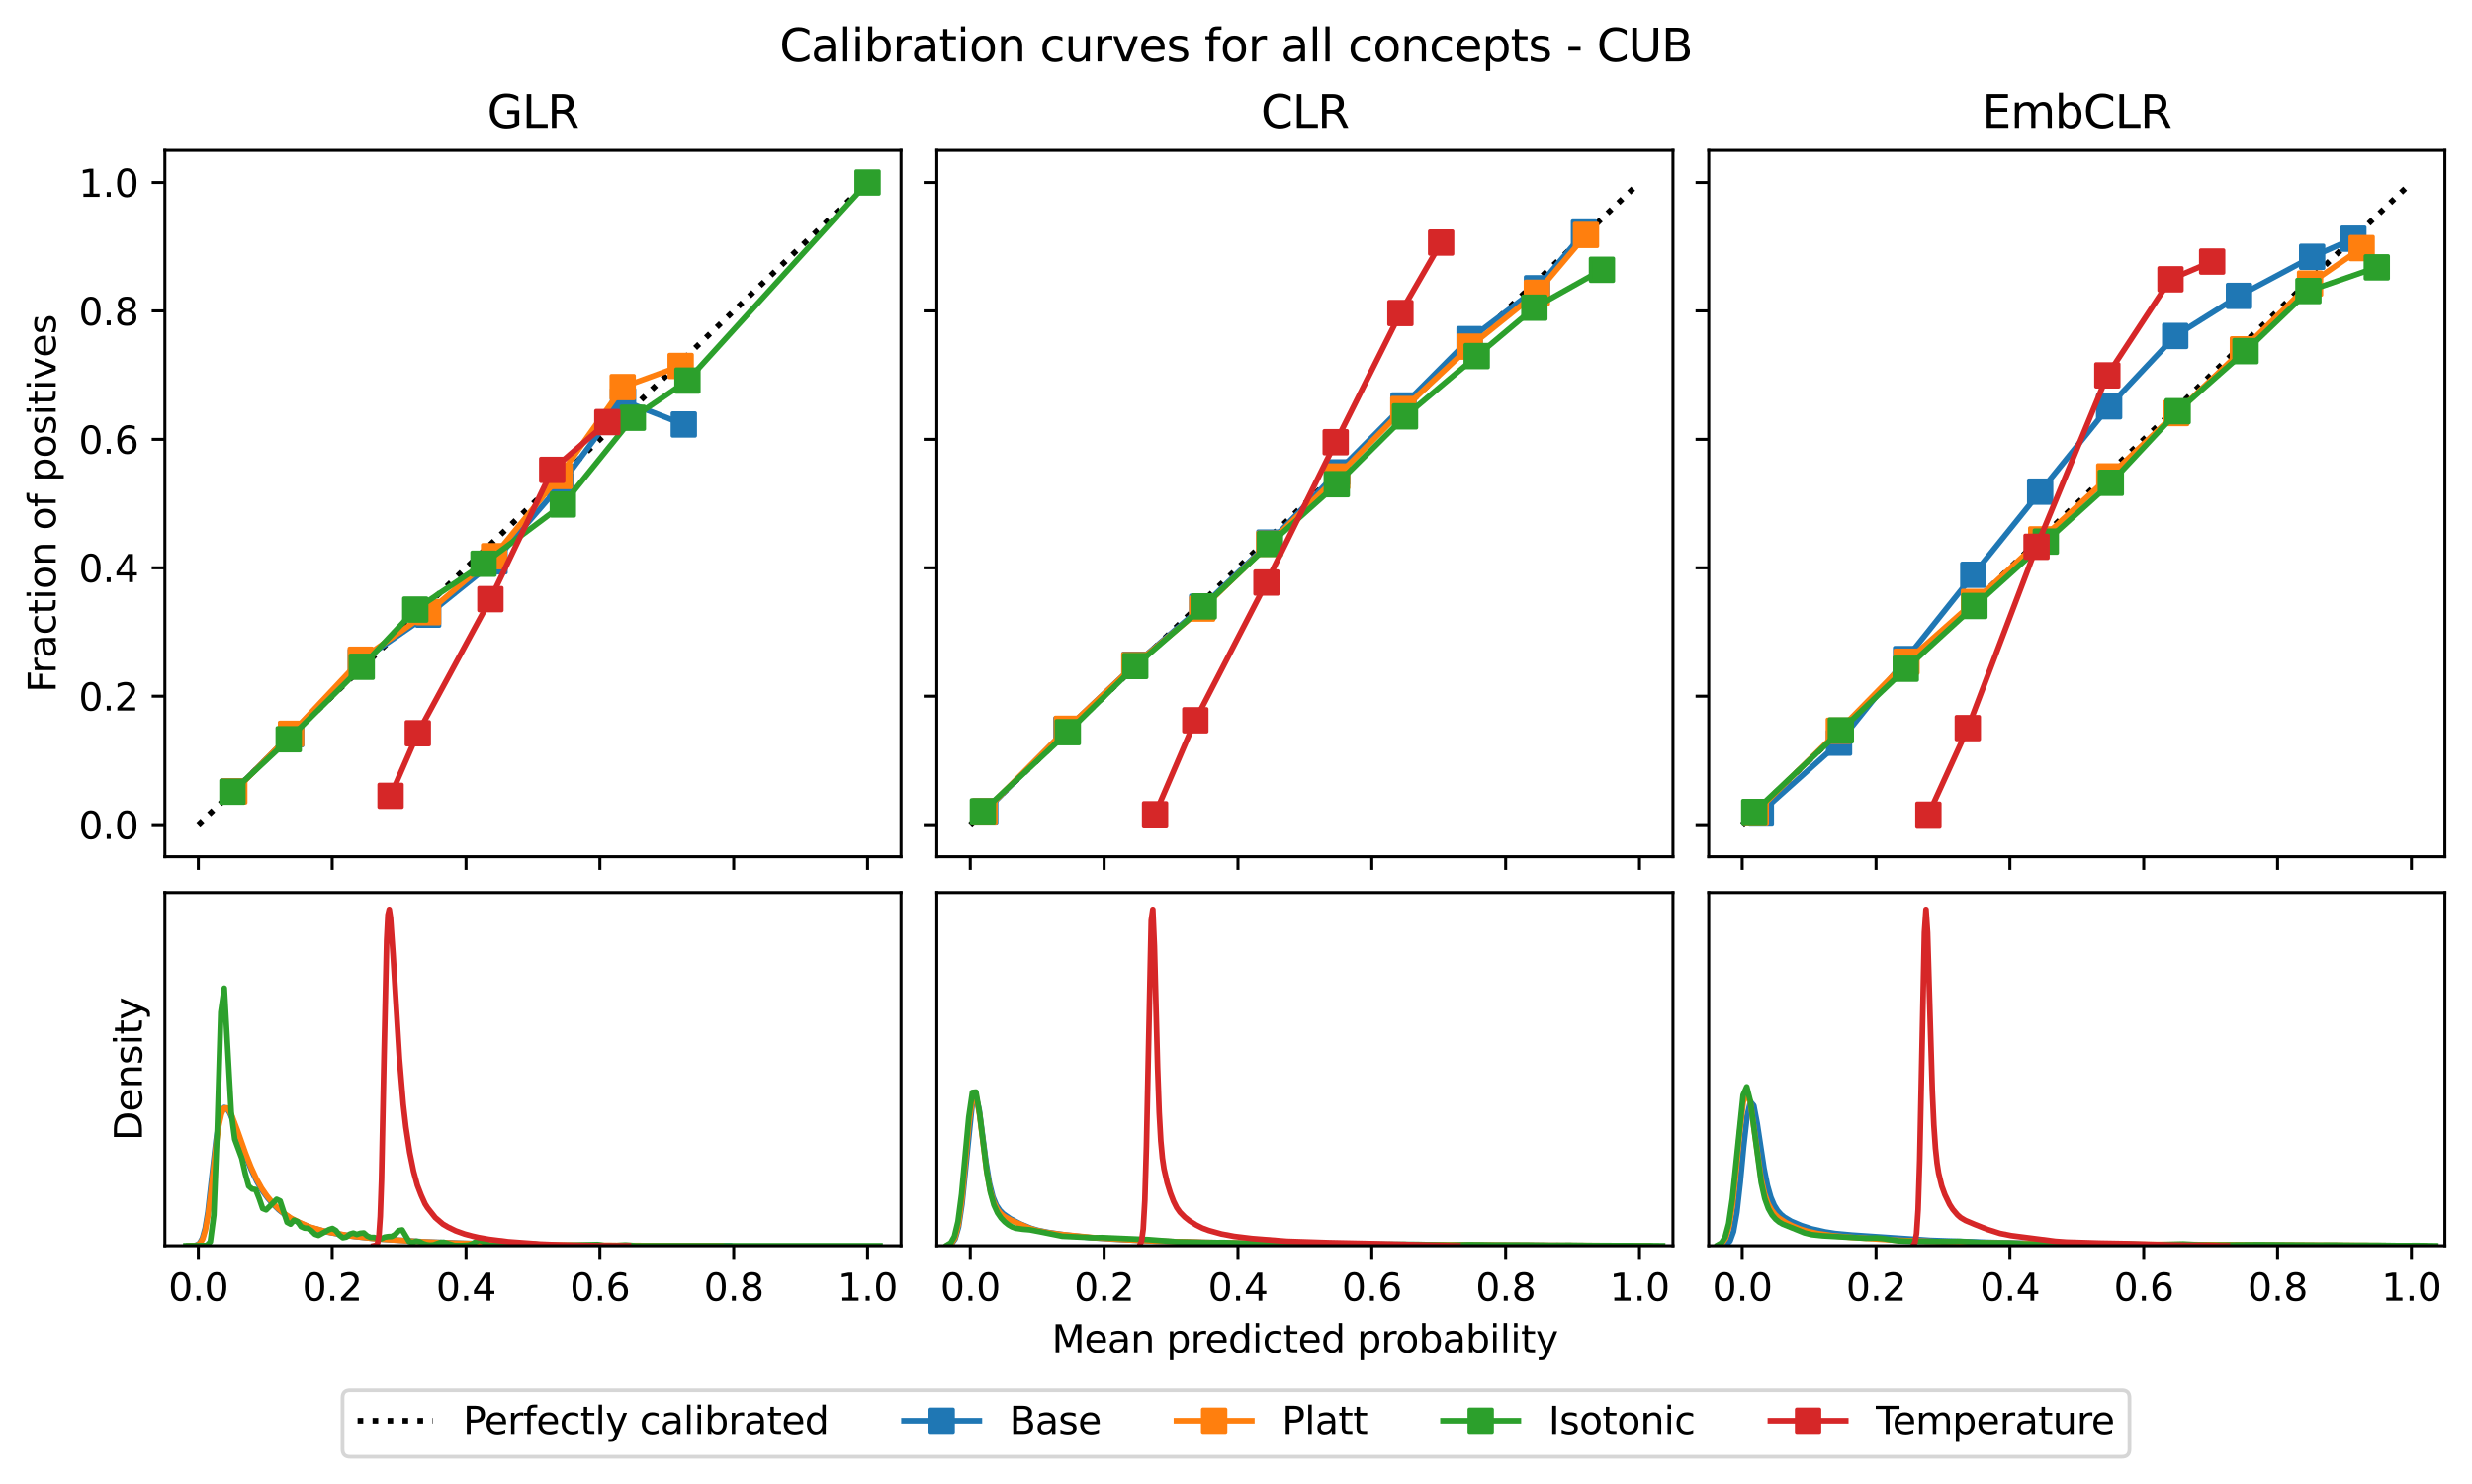 <?xml version="1.0" encoding="utf-8" standalone="no"?>
<!DOCTYPE svg PUBLIC "-//W3C//DTD SVG 1.1//EN"
  "http://www.w3.org/Graphics/SVG/1.1/DTD/svg11.dtd">
<svg xmlns:xlink="http://www.w3.org/1999/xlink" width="656.4pt" height="394.078pt" viewBox="0 0 656.4 394.078" xmlns="http://www.w3.org/2000/svg" version="1.1">
 <defs>
  <style type="text/css">*{stroke-linejoin: round; stroke-linecap: butt}</style>
 </defs>
 <g id="figure_1">
  <g id="patch_1">
   <path d="M 0 394.078 
L 656.4 394.078 
L 656.4 0 
L 0 0 
z
" style="fill: #ffffff"/>
  </g>
  <g id="axes_1">
   <g id="patch_2">
    <path d="M 43.781 227.539 
L 239.254 227.539 
L 239.254 39.932 
L 43.781 39.932 
z
" style="fill: #ffffff"/>
   </g>
   <g id="matplotlib.axis_1">
    <g id="xtick_1">
     <g id="line2d_1">
      <defs>
       <path id="m0ff6140ef7" d="M 0 0 
L 0 3.5 
" style="stroke: #000000; stroke-width: 0.8"/>
      </defs>
      <g>
       <use xlink:href="#m0ff6140ef7" x="52.666" y="227.539" style="stroke: #000000; stroke-width: 0.8"/>
      </g>
     </g>
    </g>
    <g id="xtick_2">
     <g id="line2d_2">
      <g>
       <use xlink:href="#m0ff6140ef7" x="88.207" y="227.539" style="stroke: #000000; stroke-width: 0.8"/>
      </g>
     </g>
    </g>
    <g id="xtick_3">
     <g id="line2d_3">
      <g>
       <use xlink:href="#m0ff6140ef7" x="123.747" y="227.539" style="stroke: #000000; stroke-width: 0.8"/>
      </g>
     </g>
    </g>
    <g id="xtick_4">
     <g id="line2d_4">
      <g>
       <use xlink:href="#m0ff6140ef7" x="159.288" y="227.539" style="stroke: #000000; stroke-width: 0.8"/>
      </g>
     </g>
    </g>
    <g id="xtick_5">
     <g id="line2d_5">
      <g>
       <use xlink:href="#m0ff6140ef7" x="194.828" y="227.539" style="stroke: #000000; stroke-width: 0.8"/>
      </g>
     </g>
    </g>
    <g id="xtick_6">
     <g id="line2d_6">
      <g>
       <use xlink:href="#m0ff6140ef7" x="230.369" y="227.539" style="stroke: #000000; stroke-width: 0.8"/>
      </g>
     </g>
    </g>
   </g>
   <g id="matplotlib.axis_2">
    <g id="ytick_1">
     <g id="line2d_7">
      <defs>
       <path id="m2798382363" d="M 0 0 
L -3.5 0 
" style="stroke: #000000; stroke-width: 0.8"/>
      </defs>
      <g>
       <use xlink:href="#m2798382363" x="43.781" y="219.012" style="stroke: #000000; stroke-width: 0.8"/>
      </g>
     </g>
     <g id="text_1">
      <!-- 0.0 -->
      <g transform="translate(20.878 222.811) scale(0.1 -0.1)">
       <defs>
        <path id="DejaVuSans-30" d="M 2034 4250 
Q 1547 4250 1301 3770 
Q 1056 3291 1056 2328 
Q 1056 1369 1301 889 
Q 1547 409 2034 409 
Q 2525 409 2770 889 
Q 3016 1369 3016 2328 
Q 3016 3291 2770 3770 
Q 2525 4250 2034 4250 
z
M 2034 4750 
Q 2819 4750 3233 4129 
Q 3647 3509 3647 2328 
Q 3647 1150 3233 529 
Q 2819 -91 2034 -91 
Q 1250 -91 836 529 
Q 422 1150 422 2328 
Q 422 3509 836 4129 
Q 1250 4750 2034 4750 
z
" transform="scale(0.016)"/>
        <path id="DejaVuSans-2e" d="M 684 794 
L 1344 794 
L 1344 0 
L 684 0 
L 684 794 
z
" transform="scale(0.016)"/>
       </defs>
       <use xlink:href="#DejaVuSans-30"/>
       <use xlink:href="#DejaVuSans-2e" x="63.623"/>
       <use xlink:href="#DejaVuSans-30" x="95.41"/>
      </g>
     </g>
    </g>
    <g id="ytick_2">
     <g id="line2d_8">
      <g>
       <use xlink:href="#m2798382363" x="43.781" y="184.901" style="stroke: #000000; stroke-width: 0.8"/>
      </g>
     </g>
     <g id="text_2">
      <!-- 0.2 -->
      <g transform="translate(20.878 188.701) scale(0.1 -0.1)">
       <defs>
        <path id="DejaVuSans-32" d="M 1228 531 
L 3431 531 
L 3431 0 
L 469 0 
L 469 531 
Q 828 903 1448 1529 
Q 2069 2156 2228 2338 
Q 2531 2678 2651 2914 
Q 2772 3150 2772 3378 
Q 2772 3750 2511 3984 
Q 2250 4219 1831 4219 
Q 1534 4219 1204 4116 
Q 875 4013 500 3803 
L 500 4441 
Q 881 4594 1212 4672 
Q 1544 4750 1819 4750 
Q 2544 4750 2975 4387 
Q 3406 4025 3406 3419 
Q 3406 3131 3298 2873 
Q 3191 2616 2906 2266 
Q 2828 2175 2409 1742 
Q 1991 1309 1228 531 
z
" transform="scale(0.016)"/>
       </defs>
       <use xlink:href="#DejaVuSans-30"/>
       <use xlink:href="#DejaVuSans-2e" x="63.623"/>
       <use xlink:href="#DejaVuSans-32" x="95.41"/>
      </g>
     </g>
    </g>
    <g id="ytick_3">
     <g id="line2d_9">
      <g>
       <use xlink:href="#m2798382363" x="43.781" y="150.791" style="stroke: #000000; stroke-width: 0.8"/>
      </g>
     </g>
     <g id="text_3">
      <!-- 0.4 -->
      <g transform="translate(20.878 154.59) scale(0.1 -0.1)">
       <defs>
        <path id="DejaVuSans-34" d="M 2419 4116 
L 825 1625 
L 2419 1625 
L 2419 4116 
z
M 2253 4666 
L 3047 4666 
L 3047 1625 
L 3713 1625 
L 3713 1100 
L 3047 1100 
L 3047 0 
L 2419 0 
L 2419 1100 
L 313 1100 
L 313 1709 
L 2253 4666 
z
" transform="scale(0.016)"/>
       </defs>
       <use xlink:href="#DejaVuSans-30"/>
       <use xlink:href="#DejaVuSans-2e" x="63.623"/>
       <use xlink:href="#DejaVuSans-34" x="95.41"/>
      </g>
     </g>
    </g>
    <g id="ytick_4">
     <g id="line2d_10">
      <g>
       <use xlink:href="#m2798382363" x="43.781" y="116.681" style="stroke: #000000; stroke-width: 0.8"/>
      </g>
     </g>
     <g id="text_4">
      <!-- 0.6 -->
      <g transform="translate(20.878 120.48) scale(0.1 -0.1)">
       <defs>
        <path id="DejaVuSans-36" d="M 2113 2584 
Q 1688 2584 1439 2293 
Q 1191 2003 1191 1497 
Q 1191 994 1439 701 
Q 1688 409 2113 409 
Q 2538 409 2786 701 
Q 3034 994 3034 1497 
Q 3034 2003 2786 2293 
Q 2538 2584 2113 2584 
z
M 3366 4563 
L 3366 3988 
Q 3128 4100 2886 4159 
Q 2644 4219 2406 4219 
Q 1781 4219 1451 3797 
Q 1122 3375 1075 2522 
Q 1259 2794 1537 2939 
Q 1816 3084 2150 3084 
Q 2853 3084 3261 2657 
Q 3669 2231 3669 1497 
Q 3669 778 3244 343 
Q 2819 -91 2113 -91 
Q 1303 -91 875 529 
Q 447 1150 447 2328 
Q 447 3434 972 4092 
Q 1497 4750 2381 4750 
Q 2619 4750 2861 4703 
Q 3103 4656 3366 4563 
z
" transform="scale(0.016)"/>
       </defs>
       <use xlink:href="#DejaVuSans-30"/>
       <use xlink:href="#DejaVuSans-2e" x="63.623"/>
       <use xlink:href="#DejaVuSans-36" x="95.41"/>
      </g>
     </g>
    </g>
    <g id="ytick_5">
     <g id="line2d_11">
      <g>
       <use xlink:href="#m2798382363" x="43.781" y="82.57" style="stroke: #000000; stroke-width: 0.8"/>
      </g>
     </g>
     <g id="text_5">
      <!-- 0.8 -->
      <g transform="translate(20.878 86.37) scale(0.1 -0.1)">
       <defs>
        <path id="DejaVuSans-38" d="M 2034 2216 
Q 1584 2216 1326 1975 
Q 1069 1734 1069 1313 
Q 1069 891 1326 650 
Q 1584 409 2034 409 
Q 2484 409 2743 651 
Q 3003 894 3003 1313 
Q 3003 1734 2745 1975 
Q 2488 2216 2034 2216 
z
M 1403 2484 
Q 997 2584 770 2862 
Q 544 3141 544 3541 
Q 544 4100 942 4425 
Q 1341 4750 2034 4750 
Q 2731 4750 3128 4425 
Q 3525 4100 3525 3541 
Q 3525 3141 3298 2862 
Q 3072 2584 2669 2484 
Q 3125 2378 3379 2068 
Q 3634 1759 3634 1313 
Q 3634 634 3220 271 
Q 2806 -91 2034 -91 
Q 1263 -91 848 271 
Q 434 634 434 1313 
Q 434 1759 690 2068 
Q 947 2378 1403 2484 
z
M 1172 3481 
Q 1172 3119 1398 2916 
Q 1625 2713 2034 2713 
Q 2441 2713 2670 2916 
Q 2900 3119 2900 3481 
Q 2900 3844 2670 4047 
Q 2441 4250 2034 4250 
Q 1625 4250 1398 4047 
Q 1172 3844 1172 3481 
z
" transform="scale(0.016)"/>
       </defs>
       <use xlink:href="#DejaVuSans-30"/>
       <use xlink:href="#DejaVuSans-2e" x="63.623"/>
       <use xlink:href="#DejaVuSans-38" x="95.41"/>
      </g>
     </g>
    </g>
    <g id="ytick_6">
     <g id="line2d_12">
      <g>
       <use xlink:href="#m2798382363" x="43.781" y="48.46" style="stroke: #000000; stroke-width: 0.8"/>
      </g>
     </g>
     <g id="text_6">
      <!-- 1.0 -->
      <g transform="translate(20.878 52.259) scale(0.1 -0.1)">
       <defs>
        <path id="DejaVuSans-31" d="M 794 531 
L 1825 531 
L 1825 4091 
L 703 3866 
L 703 4441 
L 1819 4666 
L 2450 4666 
L 2450 531 
L 3481 531 
L 3481 0 
L 794 0 
L 794 531 
z
" transform="scale(0.016)"/>
       </defs>
       <use xlink:href="#DejaVuSans-31"/>
       <use xlink:href="#DejaVuSans-2e" x="63.623"/>
       <use xlink:href="#DejaVuSans-30" x="95.41"/>
      </g>
     </g>
    </g>
    <g id="text_7">
     <!-- Fraction of positives -->
     <g transform="translate(14.798 183.91) rotate(-90) scale(0.1 -0.1)">
      <defs>
       <path id="DejaVuSans-46" d="M 628 4666 
L 3309 4666 
L 3309 4134 
L 1259 4134 
L 1259 2759 
L 3109 2759 
L 3109 2228 
L 1259 2228 
L 1259 0 
L 628 0 
L 628 4666 
z
" transform="scale(0.016)"/>
       <path id="DejaVuSans-72" d="M 2631 2963 
Q 2534 3019 2420 3045 
Q 2306 3072 2169 3072 
Q 1681 3072 1420 2755 
Q 1159 2438 1159 1844 
L 1159 0 
L 581 0 
L 581 3500 
L 1159 3500 
L 1159 2956 
Q 1341 3275 1631 3429 
Q 1922 3584 2338 3584 
Q 2397 3584 2469 3576 
Q 2541 3569 2628 3553 
L 2631 2963 
z
" transform="scale(0.016)"/>
       <path id="DejaVuSans-61" d="M 2194 1759 
Q 1497 1759 1228 1600 
Q 959 1441 959 1056 
Q 959 750 1161 570 
Q 1363 391 1709 391 
Q 2188 391 2477 730 
Q 2766 1069 2766 1631 
L 2766 1759 
L 2194 1759 
z
M 3341 1997 
L 3341 0 
L 2766 0 
L 2766 531 
Q 2569 213 2275 61 
Q 1981 -91 1556 -91 
Q 1019 -91 701 211 
Q 384 513 384 1019 
Q 384 1609 779 1909 
Q 1175 2209 1959 2209 
L 2766 2209 
L 2766 2266 
Q 2766 2663 2505 2880 
Q 2244 3097 1772 3097 
Q 1472 3097 1187 3025 
Q 903 2953 641 2809 
L 641 3341 
Q 956 3463 1253 3523 
Q 1550 3584 1831 3584 
Q 2591 3584 2966 3190 
Q 3341 2797 3341 1997 
z
" transform="scale(0.016)"/>
       <path id="DejaVuSans-63" d="M 3122 3366 
L 3122 2828 
Q 2878 2963 2633 3030 
Q 2388 3097 2138 3097 
Q 1578 3097 1268 2742 
Q 959 2388 959 1747 
Q 959 1106 1268 751 
Q 1578 397 2138 397 
Q 2388 397 2633 464 
Q 2878 531 3122 666 
L 3122 134 
Q 2881 22 2623 -34 
Q 2366 -91 2075 -91 
Q 1284 -91 818 406 
Q 353 903 353 1747 
Q 353 2603 823 3093 
Q 1294 3584 2113 3584 
Q 2378 3584 2631 3529 
Q 2884 3475 3122 3366 
z
" transform="scale(0.016)"/>
       <path id="DejaVuSans-74" d="M 1172 4494 
L 1172 3500 
L 2356 3500 
L 2356 3053 
L 1172 3053 
L 1172 1153 
Q 1172 725 1289 603 
Q 1406 481 1766 481 
L 2356 481 
L 2356 0 
L 1766 0 
Q 1100 0 847 248 
Q 594 497 594 1153 
L 594 3053 
L 172 3053 
L 172 3500 
L 594 3500 
L 594 4494 
L 1172 4494 
z
" transform="scale(0.016)"/>
       <path id="DejaVuSans-69" d="M 603 3500 
L 1178 3500 
L 1178 0 
L 603 0 
L 603 3500 
z
M 603 4863 
L 1178 4863 
L 1178 4134 
L 603 4134 
L 603 4863 
z
" transform="scale(0.016)"/>
       <path id="DejaVuSans-6f" d="M 1959 3097 
Q 1497 3097 1228 2736 
Q 959 2375 959 1747 
Q 959 1119 1226 758 
Q 1494 397 1959 397 
Q 2419 397 2687 759 
Q 2956 1122 2956 1747 
Q 2956 2369 2687 2733 
Q 2419 3097 1959 3097 
z
M 1959 3584 
Q 2709 3584 3137 3096 
Q 3566 2609 3566 1747 
Q 3566 888 3137 398 
Q 2709 -91 1959 -91 
Q 1206 -91 779 398 
Q 353 888 353 1747 
Q 353 2609 779 3096 
Q 1206 3584 1959 3584 
z
" transform="scale(0.016)"/>
       <path id="DejaVuSans-6e" d="M 3513 2113 
L 3513 0 
L 2938 0 
L 2938 2094 
Q 2938 2591 2744 2837 
Q 2550 3084 2163 3084 
Q 1697 3084 1428 2787 
Q 1159 2491 1159 1978 
L 1159 0 
L 581 0 
L 581 3500 
L 1159 3500 
L 1159 2956 
Q 1366 3272 1645 3428 
Q 1925 3584 2291 3584 
Q 2894 3584 3203 3211 
Q 3513 2838 3513 2113 
z
" transform="scale(0.016)"/>
       <path id="DejaVuSans-20" transform="scale(0.016)"/>
       <path id="DejaVuSans-66" d="M 2375 4863 
L 2375 4384 
L 1825 4384 
Q 1516 4384 1395 4259 
Q 1275 4134 1275 3809 
L 1275 3500 
L 2222 3500 
L 2222 3053 
L 1275 3053 
L 1275 0 
L 697 0 
L 697 3053 
L 147 3053 
L 147 3500 
L 697 3500 
L 697 3744 
Q 697 4328 969 4595 
Q 1241 4863 1831 4863 
L 2375 4863 
z
" transform="scale(0.016)"/>
       <path id="DejaVuSans-70" d="M 1159 525 
L 1159 -1331 
L 581 -1331 
L 581 3500 
L 1159 3500 
L 1159 2969 
Q 1341 3281 1617 3432 
Q 1894 3584 2278 3584 
Q 2916 3584 3314 3078 
Q 3713 2572 3713 1747 
Q 3713 922 3314 415 
Q 2916 -91 2278 -91 
Q 1894 -91 1617 61 
Q 1341 213 1159 525 
z
M 3116 1747 
Q 3116 2381 2855 2742 
Q 2594 3103 2138 3103 
Q 1681 3103 1420 2742 
Q 1159 2381 1159 1747 
Q 1159 1113 1420 752 
Q 1681 391 2138 391 
Q 2594 391 2855 752 
Q 3116 1113 3116 1747 
z
" transform="scale(0.016)"/>
       <path id="DejaVuSans-73" d="M 2834 3397 
L 2834 2853 
Q 2591 2978 2328 3040 
Q 2066 3103 1784 3103 
Q 1356 3103 1142 2972 
Q 928 2841 928 2578 
Q 928 2378 1081 2264 
Q 1234 2150 1697 2047 
L 1894 2003 
Q 2506 1872 2764 1633 
Q 3022 1394 3022 966 
Q 3022 478 2636 193 
Q 2250 -91 1575 -91 
Q 1294 -91 989 -36 
Q 684 19 347 128 
L 347 722 
Q 666 556 975 473 
Q 1284 391 1588 391 
Q 1994 391 2212 530 
Q 2431 669 2431 922 
Q 2431 1156 2273 1281 
Q 2116 1406 1581 1522 
L 1381 1569 
Q 847 1681 609 1914 
Q 372 2147 372 2553 
Q 372 3047 722 3315 
Q 1072 3584 1716 3584 
Q 2034 3584 2315 3537 
Q 2597 3491 2834 3397 
z
" transform="scale(0.016)"/>
       <path id="DejaVuSans-76" d="M 191 3500 
L 800 3500 
L 1894 563 
L 2988 3500 
L 3597 3500 
L 2284 0 
L 1503 0 
L 191 3500 
z
" transform="scale(0.016)"/>
       <path id="DejaVuSans-65" d="M 3597 1894 
L 3597 1613 
L 953 1613 
Q 991 1019 1311 708 
Q 1631 397 2203 397 
Q 2534 397 2845 478 
Q 3156 559 3463 722 
L 3463 178 
Q 3153 47 2828 -22 
Q 2503 -91 2169 -91 
Q 1331 -91 842 396 
Q 353 884 353 1716 
Q 353 2575 817 3079 
Q 1281 3584 2069 3584 
Q 2775 3584 3186 3129 
Q 3597 2675 3597 1894 
z
M 3022 2063 
Q 3016 2534 2758 2815 
Q 2500 3097 2075 3097 
Q 1594 3097 1305 2825 
Q 1016 2553 972 2059 
L 3022 2063 
z
" transform="scale(0.016)"/>
      </defs>
      <use xlink:href="#DejaVuSans-46"/>
      <use xlink:href="#DejaVuSans-72" x="50.27"/>
      <use xlink:href="#DejaVuSans-61" x="91.383"/>
      <use xlink:href="#DejaVuSans-63" x="152.662"/>
      <use xlink:href="#DejaVuSans-74" x="207.643"/>
      <use xlink:href="#DejaVuSans-69" x="246.852"/>
      <use xlink:href="#DejaVuSans-6f" x="274.635"/>
      <use xlink:href="#DejaVuSans-6e" x="335.816"/>
      <use xlink:href="#DejaVuSans-20" x="399.195"/>
      <use xlink:href="#DejaVuSans-6f" x="430.982"/>
      <use xlink:href="#DejaVuSans-66" x="492.164"/>
      <use xlink:href="#DejaVuSans-20" x="527.369"/>
      <use xlink:href="#DejaVuSans-70" x="559.156"/>
      <use xlink:href="#DejaVuSans-6f" x="622.633"/>
      <use xlink:href="#DejaVuSans-73" x="683.814"/>
      <use xlink:href="#DejaVuSans-69" x="735.914"/>
      <use xlink:href="#DejaVuSans-74" x="763.697"/>
      <use xlink:href="#DejaVuSans-69" x="802.906"/>
      <use xlink:href="#DejaVuSans-76" x="830.689"/>
      <use xlink:href="#DejaVuSans-65" x="889.869"/>
      <use xlink:href="#DejaVuSans-73" x="951.393"/>
     </g>
    </g>
   </g>
   <g id="line2d_13">
    <path d="M 52.666 219.012 
L 230.369 48.46 
" clip-path="url(#pe50a5a13c8)" style="fill: none; stroke-dasharray: 1.5,2.475; stroke-dashoffset: 0; stroke: #000000; stroke-width: 1.5"/>
   </g>
   <g id="line2d_14">
    <path d="M 62.083 210.156 
L 77.308 194.971 
L 95.808 175.619 
L 113.686 163.22 
L 131.312 149.056 
L 148.777 128.823 
L 165.435 106.395 
L 181.576 112.726 
" clip-path="url(#pe50a5a13c8)" style="fill: none; stroke: #1f77b4; stroke-width: 1.5; stroke-linecap: square"/>
    <defs>
     <path id="me7f77859e7" d="M -3 3 
L 3 3 
L 3 -3 
L -3 -3 
z
" style="stroke: #1f77b4; stroke-linejoin: miter"/>
    </defs>
    <g clip-path="url(#pe50a5a13c8)">
     <use xlink:href="#me7f77859e7" x="62.083" y="210.156" style="fill: #1f77b4; stroke: #1f77b4; stroke-linejoin: miter"/>
     <use xlink:href="#me7f77859e7" x="77.308" y="194.971" style="fill: #1f77b4; stroke: #1f77b4; stroke-linejoin: miter"/>
     <use xlink:href="#me7f77859e7" x="95.808" y="175.619" style="fill: #1f77b4; stroke: #1f77b4; stroke-linejoin: miter"/>
     <use xlink:href="#me7f77859e7" x="113.686" y="163.22" style="fill: #1f77b4; stroke: #1f77b4; stroke-linejoin: miter"/>
     <use xlink:href="#me7f77859e7" x="131.312" y="149.056" style="fill: #1f77b4; stroke: #1f77b4; stroke-linejoin: miter"/>
     <use xlink:href="#me7f77859e7" x="148.777" y="128.823" style="fill: #1f77b4; stroke: #1f77b4; stroke-linejoin: miter"/>
     <use xlink:href="#me7f77859e7" x="165.435" y="106.395" style="fill: #1f77b4; stroke: #1f77b4; stroke-linejoin: miter"/>
     <use xlink:href="#me7f77859e7" x="181.576" y="112.726" style="fill: #1f77b4; stroke: #1f77b4; stroke-linejoin: miter"/>
    </g>
   </g>
   <g id="line2d_15">
    <path d="M 62.211 210.179 
L 77.284 194.88 
L 95.793 175.199 
L 113.652 162.571 
L 131.199 147.719 
L 148.588 126.42 
L 165.345 102.802 
L 180.742 97.189 
" clip-path="url(#pe50a5a13c8)" style="fill: none; stroke: #ff7f0e; stroke-width: 1.5; stroke-linecap: square"/>
    <defs>
     <path id="mde0f557916" d="M -3 3 
L 3 3 
L 3 -3 
L -3 -3 
z
" style="stroke: #ff7f0e; stroke-linejoin: miter"/>
    </defs>
    <g clip-path="url(#pe50a5a13c8)">
     <use xlink:href="#mde0f557916" x="62.211" y="210.179" style="fill: #ff7f0e; stroke: #ff7f0e; stroke-linejoin: miter"/>
     <use xlink:href="#mde0f557916" x="77.284" y="194.88" style="fill: #ff7f0e; stroke: #ff7f0e; stroke-linejoin: miter"/>
     <use xlink:href="#mde0f557916" x="95.793" y="175.199" style="fill: #ff7f0e; stroke: #ff7f0e; stroke-linejoin: miter"/>
     <use xlink:href="#mde0f557916" x="113.652" y="162.571" style="fill: #ff7f0e; stroke: #ff7f0e; stroke-linejoin: miter"/>
     <use xlink:href="#mde0f557916" x="131.199" y="147.719" style="fill: #ff7f0e; stroke: #ff7f0e; stroke-linejoin: miter"/>
     <use xlink:href="#mde0f557916" x="148.588" y="126.42" style="fill: #ff7f0e; stroke: #ff7f0e; stroke-linejoin: miter"/>
     <use xlink:href="#mde0f557916" x="165.345" y="102.802" style="fill: #ff7f0e; stroke: #ff7f0e; stroke-linejoin: miter"/>
     <use xlink:href="#mde0f557916" x="180.742" y="97.189" style="fill: #ff7f0e; stroke: #ff7f0e; stroke-linejoin: miter"/>
    </g>
   </g>
   <g id="line2d_16">
    <path d="M 61.725 210.266 
L 76.66 196.321 
L 96.056 177.075 
L 110.272 161.884 
L 128.392 149.704 
L 149.455 133.98 
L 168.044 110.933 
L 182.546 101.068 
L 230.369 48.46 
" clip-path="url(#pe50a5a13c8)" style="fill: none; stroke: #2ca02c; stroke-width: 1.5; stroke-linecap: square"/>
    <defs>
     <path id="m3942e6cd10" d="M -3 3 
L 3 3 
L 3 -3 
L -3 -3 
z
" style="stroke: #2ca02c; stroke-linejoin: miter"/>
    </defs>
    <g clip-path="url(#pe50a5a13c8)">
     <use xlink:href="#m3942e6cd10" x="61.725" y="210.266" style="fill: #2ca02c; stroke: #2ca02c; stroke-linejoin: miter"/>
     <use xlink:href="#m3942e6cd10" x="76.66" y="196.321" style="fill: #2ca02c; stroke: #2ca02c; stroke-linejoin: miter"/>
     <use xlink:href="#m3942e6cd10" x="96.056" y="177.075" style="fill: #2ca02c; stroke: #2ca02c; stroke-linejoin: miter"/>
     <use xlink:href="#m3942e6cd10" x="110.272" y="161.884" style="fill: #2ca02c; stroke: #2ca02c; stroke-linejoin: miter"/>
     <use xlink:href="#m3942e6cd10" x="128.392" y="149.704" style="fill: #2ca02c; stroke: #2ca02c; stroke-linejoin: miter"/>
     <use xlink:href="#m3942e6cd10" x="149.455" y="133.98" style="fill: #2ca02c; stroke: #2ca02c; stroke-linejoin: miter"/>
     <use xlink:href="#m3942e6cd10" x="168.044" y="110.933" style="fill: #2ca02c; stroke: #2ca02c; stroke-linejoin: miter"/>
     <use xlink:href="#m3942e6cd10" x="182.546" y="101.068" style="fill: #2ca02c; stroke: #2ca02c; stroke-linejoin: miter"/>
     <use xlink:href="#m3942e6cd10" x="230.369" y="48.46" style="fill: #2ca02c; stroke: #2ca02c; stroke-linejoin: miter"/>
    </g>
   </g>
   <g id="line2d_17">
    <path d="M 103.711 211.359 
L 110.939 194.727 
L 130.219 159.108 
L 146.635 124.786 
L 161.271 112.099 
" clip-path="url(#pe50a5a13c8)" style="fill: none; stroke: #d62728; stroke-width: 1.5; stroke-linecap: square"/>
    <defs>
     <path id="md42608183a" d="M -3 3 
L 3 3 
L 3 -3 
L -3 -3 
z
" style="stroke: #d62728; stroke-linejoin: miter"/>
    </defs>
    <g clip-path="url(#pe50a5a13c8)">
     <use xlink:href="#md42608183a" x="103.711" y="211.359" style="fill: #d62728; stroke: #d62728; stroke-linejoin: miter"/>
     <use xlink:href="#md42608183a" x="110.939" y="194.727" style="fill: #d62728; stroke: #d62728; stroke-linejoin: miter"/>
     <use xlink:href="#md42608183a" x="130.219" y="159.108" style="fill: #d62728; stroke: #d62728; stroke-linejoin: miter"/>
     <use xlink:href="#md42608183a" x="146.635" y="124.786" style="fill: #d62728; stroke: #d62728; stroke-linejoin: miter"/>
     <use xlink:href="#md42608183a" x="161.271" y="112.099" style="fill: #d62728; stroke: #d62728; stroke-linejoin: miter"/>
    </g>
   </g>
   <g id="patch_3">
    <path d="M 43.781 227.539 
L 43.781 39.932 
" style="fill: none; stroke: #000000; stroke-width: 0.8; stroke-linejoin: miter; stroke-linecap: square"/>
   </g>
   <g id="patch_4">
    <path d="M 239.254 227.539 
L 239.254 39.932 
" style="fill: none; stroke: #000000; stroke-width: 0.8; stroke-linejoin: miter; stroke-linecap: square"/>
   </g>
   <g id="patch_5">
    <path d="M 43.781 227.539 
L 239.254 227.539 
" style="fill: none; stroke: #000000; stroke-width: 0.8; stroke-linejoin: miter; stroke-linecap: square"/>
   </g>
   <g id="patch_6">
    <path d="M 43.781 39.932 
L 239.254 39.932 
" style="fill: none; stroke: #000000; stroke-width: 0.8; stroke-linejoin: miter; stroke-linecap: square"/>
   </g>
   <g id="text_8">
    <!-- GLR -->
    <g transform="translate(129.356 33.932) scale(0.12 -0.12)">
     <defs>
      <path id="DejaVuSans-47" d="M 3809 666 
L 3809 1919 
L 2778 1919 
L 2778 2438 
L 4434 2438 
L 4434 434 
Q 4069 175 3628 42 
Q 3188 -91 2688 -91 
Q 1594 -91 976 548 
Q 359 1188 359 2328 
Q 359 3472 976 4111 
Q 1594 4750 2688 4750 
Q 3144 4750 3555 4637 
Q 3966 4525 4313 4306 
L 4313 3634 
Q 3963 3931 3569 4081 
Q 3175 4231 2741 4231 
Q 1884 4231 1454 3753 
Q 1025 3275 1025 2328 
Q 1025 1384 1454 906 
Q 1884 428 2741 428 
Q 3075 428 3337 486 
Q 3600 544 3809 666 
z
" transform="scale(0.016)"/>
      <path id="DejaVuSans-4c" d="M 628 4666 
L 1259 4666 
L 1259 531 
L 3531 531 
L 3531 0 
L 628 0 
L 628 4666 
z
" transform="scale(0.016)"/>
      <path id="DejaVuSans-52" d="M 2841 2188 
Q 3044 2119 3236 1894 
Q 3428 1669 3622 1275 
L 4263 0 
L 3584 0 
L 2988 1197 
Q 2756 1666 2539 1819 
Q 2322 1972 1947 1972 
L 1259 1972 
L 1259 0 
L 628 0 
L 628 4666 
L 2053 4666 
Q 2853 4666 3247 4331 
Q 3641 3997 3641 3322 
Q 3641 2881 3436 2590 
Q 3231 2300 2841 2188 
z
M 1259 4147 
L 1259 2491 
L 2053 2491 
Q 2509 2491 2742 2702 
Q 2975 2913 2975 3322 
Q 2975 3731 2742 3939 
Q 2509 4147 2053 4147 
L 1259 4147 
z
" transform="scale(0.016)"/>
     </defs>
     <use xlink:href="#DejaVuSans-47"/>
     <use xlink:href="#DejaVuSans-4c" x="77.49"/>
     <use xlink:href="#DejaVuSans-52" x="133.203"/>
    </g>
   </g>
  </g>
  <g id="axes_2">
   <g id="patch_7">
    <path d="M 248.754 227.539 
L 444.227 227.539 
L 444.227 39.932 
L 248.754 39.932 
z
" style="fill: #ffffff"/>
   </g>
   <g id="matplotlib.axis_3">
    <g id="xtick_7">
     <g id="line2d_18">
      <g>
       <use xlink:href="#m0ff6140ef7" x="257.639" y="227.539" style="stroke: #000000; stroke-width: 0.8"/>
      </g>
     </g>
    </g>
    <g id="xtick_8">
     <g id="line2d_19">
      <g>
       <use xlink:href="#m0ff6140ef7" x="293.18" y="227.539" style="stroke: #000000; stroke-width: 0.8"/>
      </g>
     </g>
    </g>
    <g id="xtick_9">
     <g id="line2d_20">
      <g>
       <use xlink:href="#m0ff6140ef7" x="328.72" y="227.539" style="stroke: #000000; stroke-width: 0.8"/>
      </g>
     </g>
    </g>
    <g id="xtick_10">
     <g id="line2d_21">
      <g>
       <use xlink:href="#m0ff6140ef7" x="364.261" y="227.539" style="stroke: #000000; stroke-width: 0.8"/>
      </g>
     </g>
    </g>
    <g id="xtick_11">
     <g id="line2d_22">
      <g>
       <use xlink:href="#m0ff6140ef7" x="399.801" y="227.539" style="stroke: #000000; stroke-width: 0.8"/>
      </g>
     </g>
    </g>
    <g id="xtick_12">
     <g id="line2d_23">
      <g>
       <use xlink:href="#m0ff6140ef7" x="435.341" y="227.539" style="stroke: #000000; stroke-width: 0.8"/>
      </g>
     </g>
    </g>
   </g>
   <g id="matplotlib.axis_4">
    <g id="ytick_7">
     <g id="line2d_24">
      <g>
       <use xlink:href="#m2798382363" x="248.754" y="219.012" style="stroke: #000000; stroke-width: 0.8"/>
      </g>
     </g>
    </g>
    <g id="ytick_8">
     <g id="line2d_25">
      <g>
       <use xlink:href="#m2798382363" x="248.754" y="184.901" style="stroke: #000000; stroke-width: 0.8"/>
      </g>
     </g>
    </g>
    <g id="ytick_9">
     <g id="line2d_26">
      <g>
       <use xlink:href="#m2798382363" x="248.754" y="150.791" style="stroke: #000000; stroke-width: 0.8"/>
      </g>
     </g>
    </g>
    <g id="ytick_10">
     <g id="line2d_27">
      <g>
       <use xlink:href="#m2798382363" x="248.754" y="116.681" style="stroke: #000000; stroke-width: 0.8"/>
      </g>
     </g>
    </g>
    <g id="ytick_11">
     <g id="line2d_28">
      <g>
       <use xlink:href="#m2798382363" x="248.754" y="82.57" style="stroke: #000000; stroke-width: 0.8"/>
      </g>
     </g>
    </g>
    <g id="ytick_12">
     <g id="line2d_29">
      <g>
       <use xlink:href="#m2798382363" x="248.754" y="48.46" style="stroke: #000000; stroke-width: 0.8"/>
      </g>
     </g>
    </g>
   </g>
   <g id="line2d_30">
    <path d="M 257.639 219.012 
L 435.341 48.46 
" clip-path="url(#p6b32071e06)" style="fill: none; stroke-dasharray: 1.5,2.475; stroke-dashoffset: 0; stroke: #000000; stroke-width: 1.5"/>
   </g>
   <g id="line2d_31">
    <path d="M 261.603 215.489 
L 283.165 193.687 
L 301.26 176.525 
L 319.214 161.144 
L 337.078 144.084 
L 355.058 125.449 
L 372.686 107.685 
L 390.226 90.066 
L 408.124 76.552 
L 420.599 61.729 
" clip-path="url(#p6b32071e06)" style="fill: none; stroke: #1f77b4; stroke-width: 1.5; stroke-linecap: square"/>
    <g clip-path="url(#p6b32071e06)">
     <use xlink:href="#me7f77859e7" x="261.603" y="215.489" style="fill: #1f77b4; stroke: #1f77b4; stroke-linejoin: miter"/>
     <use xlink:href="#me7f77859e7" x="283.165" y="193.687" style="fill: #1f77b4; stroke: #1f77b4; stroke-linejoin: miter"/>
     <use xlink:href="#me7f77859e7" x="301.26" y="176.525" style="fill: #1f77b4; stroke: #1f77b4; stroke-linejoin: miter"/>
     <use xlink:href="#me7f77859e7" x="319.214" y="161.144" style="fill: #1f77b4; stroke: #1f77b4; stroke-linejoin: miter"/>
     <use xlink:href="#me7f77859e7" x="337.078" y="144.084" style="fill: #1f77b4; stroke: #1f77b4; stroke-linejoin: miter"/>
     <use xlink:href="#me7f77859e7" x="355.058" y="125.449" style="fill: #1f77b4; stroke: #1f77b4; stroke-linejoin: miter"/>
     <use xlink:href="#me7f77859e7" x="372.686" y="107.685" style="fill: #1f77b4; stroke: #1f77b4; stroke-linejoin: miter"/>
     <use xlink:href="#me7f77859e7" x="390.226" y="90.066" style="fill: #1f77b4; stroke: #1f77b4; stroke-linejoin: miter"/>
     <use xlink:href="#me7f77859e7" x="408.124" y="76.552" style="fill: #1f77b4; stroke: #1f77b4; stroke-linejoin: miter"/>
     <use xlink:href="#me7f77859e7" x="420.599" y="61.729" style="fill: #1f77b4; stroke: #1f77b4; stroke-linejoin: miter"/>
    </g>
   </g>
   <g id="line2d_32">
    <path d="M 261.416 215.493 
L 283.272 193.533 
L 301.204 176.632 
L 319.218 161.623 
L 337.017 144.411 
L 355.061 126.543 
L 372.63 108.633 
L 390.28 92.054 
L 408.094 77.742 
L 421.131 62.392 
" clip-path="url(#p6b32071e06)" style="fill: none; stroke: #ff7f0e; stroke-width: 1.5; stroke-linecap: square"/>
    <g clip-path="url(#p6b32071e06)">
     <use xlink:href="#mde0f557916" x="261.416" y="215.493" style="fill: #ff7f0e; stroke: #ff7f0e; stroke-linejoin: miter"/>
     <use xlink:href="#mde0f557916" x="283.272" y="193.533" style="fill: #ff7f0e; stroke: #ff7f0e; stroke-linejoin: miter"/>
     <use xlink:href="#mde0f557916" x="301.204" y="176.632" style="fill: #ff7f0e; stroke: #ff7f0e; stroke-linejoin: miter"/>
     <use xlink:href="#mde0f557916" x="319.218" y="161.623" style="fill: #ff7f0e; stroke: #ff7f0e; stroke-linejoin: miter"/>
     <use xlink:href="#mde0f557916" x="337.017" y="144.411" style="fill: #ff7f0e; stroke: #ff7f0e; stroke-linejoin: miter"/>
     <use xlink:href="#mde0f557916" x="355.061" y="126.543" style="fill: #ff7f0e; stroke: #ff7f0e; stroke-linejoin: miter"/>
     <use xlink:href="#mde0f557916" x="372.63" y="108.633" style="fill: #ff7f0e; stroke: #ff7f0e; stroke-linejoin: miter"/>
     <use xlink:href="#mde0f557916" x="390.28" y="92.054" style="fill: #ff7f0e; stroke: #ff7f0e; stroke-linejoin: miter"/>
     <use xlink:href="#mde0f557916" x="408.094" y="77.742" style="fill: #ff7f0e; stroke: #ff7f0e; stroke-linejoin: miter"/>
     <use xlink:href="#mde0f557916" x="421.131" y="62.392" style="fill: #ff7f0e; stroke: #ff7f0e; stroke-linejoin: miter"/>
    </g>
   </g>
   <g id="line2d_33">
    <path d="M 260.989 215.463 
L 283.538 194.454 
L 301.44 176.874 
L 319.635 161.035 
L 337.193 144.453 
L 354.965 128.592 
L 373.073 110.579 
L 392.11 94.557 
L 407.429 81.708 
L 425.368 71.642 
" clip-path="url(#p6b32071e06)" style="fill: none; stroke: #2ca02c; stroke-width: 1.5; stroke-linecap: square"/>
    <g clip-path="url(#p6b32071e06)">
     <use xlink:href="#m3942e6cd10" x="260.989" y="215.463" style="fill: #2ca02c; stroke: #2ca02c; stroke-linejoin: miter"/>
     <use xlink:href="#m3942e6cd10" x="283.538" y="194.454" style="fill: #2ca02c; stroke: #2ca02c; stroke-linejoin: miter"/>
     <use xlink:href="#m3942e6cd10" x="301.44" y="176.874" style="fill: #2ca02c; stroke: #2ca02c; stroke-linejoin: miter"/>
     <use xlink:href="#m3942e6cd10" x="319.635" y="161.035" style="fill: #2ca02c; stroke: #2ca02c; stroke-linejoin: miter"/>
     <use xlink:href="#m3942e6cd10" x="337.193" y="144.453" style="fill: #2ca02c; stroke: #2ca02c; stroke-linejoin: miter"/>
     <use xlink:href="#m3942e6cd10" x="354.965" y="128.592" style="fill: #2ca02c; stroke: #2ca02c; stroke-linejoin: miter"/>
     <use xlink:href="#m3942e6cd10" x="373.073" y="110.579" style="fill: #2ca02c; stroke: #2ca02c; stroke-linejoin: miter"/>
     <use xlink:href="#m3942e6cd10" x="392.11" y="94.557" style="fill: #2ca02c; stroke: #2ca02c; stroke-linejoin: miter"/>
     <use xlink:href="#m3942e6cd10" x="407.429" y="81.708" style="fill: #2ca02c; stroke: #2ca02c; stroke-linejoin: miter"/>
     <use xlink:href="#m3942e6cd10" x="425.368" y="71.642" style="fill: #2ca02c; stroke: #2ca02c; stroke-linejoin: miter"/>
    </g>
   </g>
   <g id="line2d_34">
    <path d="M 306.708 216.26 
L 317.398 191.281 
L 336.291 154.707 
L 354.672 117.44 
L 371.858 83.132 
L 382.668 64.411 
" clip-path="url(#p6b32071e06)" style="fill: none; stroke: #d62728; stroke-width: 1.5; stroke-linecap: square"/>
    <g clip-path="url(#p6b32071e06)">
     <use xlink:href="#md42608183a" x="306.708" y="216.26" style="fill: #d62728; stroke: #d62728; stroke-linejoin: miter"/>
     <use xlink:href="#md42608183a" x="317.398" y="191.281" style="fill: #d62728; stroke: #d62728; stroke-linejoin: miter"/>
     <use xlink:href="#md42608183a" x="336.291" y="154.707" style="fill: #d62728; stroke: #d62728; stroke-linejoin: miter"/>
     <use xlink:href="#md42608183a" x="354.672" y="117.44" style="fill: #d62728; stroke: #d62728; stroke-linejoin: miter"/>
     <use xlink:href="#md42608183a" x="371.858" y="83.132" style="fill: #d62728; stroke: #d62728; stroke-linejoin: miter"/>
     <use xlink:href="#md42608183a" x="382.668" y="64.411" style="fill: #d62728; stroke: #d62728; stroke-linejoin: miter"/>
    </g>
   </g>
   <g id="patch_8">
    <path d="M 248.754 227.539 
L 248.754 39.932 
" style="fill: none; stroke: #000000; stroke-width: 0.8; stroke-linejoin: miter; stroke-linecap: square"/>
   </g>
   <g id="patch_9">
    <path d="M 444.227 227.539 
L 444.227 39.932 
" style="fill: none; stroke: #000000; stroke-width: 0.8; stroke-linejoin: miter; stroke-linecap: square"/>
   </g>
   <g id="patch_10">
    <path d="M 248.754 227.539 
L 444.227 227.539 
" style="fill: none; stroke: #000000; stroke-width: 0.8; stroke-linejoin: miter; stroke-linecap: square"/>
   </g>
   <g id="patch_11">
    <path d="M 248.754 39.932 
L 444.227 39.932 
" style="fill: none; stroke: #000000; stroke-width: 0.8; stroke-linejoin: miter; stroke-linecap: square"/>
   </g>
   <g id="text_9">
    <!-- CLR -->
    <g transform="translate(334.789 33.932) scale(0.12 -0.12)">
     <defs>
      <path id="DejaVuSans-43" d="M 4122 4306 
L 4122 3641 
Q 3803 3938 3442 4084 
Q 3081 4231 2675 4231 
Q 1875 4231 1450 3742 
Q 1025 3253 1025 2328 
Q 1025 1406 1450 917 
Q 1875 428 2675 428 
Q 3081 428 3442 575 
Q 3803 722 4122 1019 
L 4122 359 
Q 3791 134 3420 21 
Q 3050 -91 2638 -91 
Q 1578 -91 968 557 
Q 359 1206 359 2328 
Q 359 3453 968 4101 
Q 1578 4750 2638 4750 
Q 3056 4750 3426 4639 
Q 3797 4528 4122 4306 
z
" transform="scale(0.016)"/>
     </defs>
     <use xlink:href="#DejaVuSans-43"/>
     <use xlink:href="#DejaVuSans-4c" x="69.824"/>
     <use xlink:href="#DejaVuSans-52" x="125.537"/>
    </g>
   </g>
  </g>
  <g id="axes_3">
   <g id="patch_12">
    <path d="M 453.727 227.539 
L 649.2 227.539 
L 649.2 39.932 
L 453.727 39.932 
z
" style="fill: #ffffff"/>
   </g>
   <g id="matplotlib.axis_5">
    <g id="xtick_13">
     <g id="line2d_35">
      <g>
       <use xlink:href="#m0ff6140ef7" x="462.612" y="227.539" style="stroke: #000000; stroke-width: 0.8"/>
      </g>
     </g>
    </g>
    <g id="xtick_14">
     <g id="line2d_36">
      <g>
       <use xlink:href="#m0ff6140ef7" x="498.153" y="227.539" style="stroke: #000000; stroke-width: 0.8"/>
      </g>
     </g>
    </g>
    <g id="xtick_15">
     <g id="line2d_37">
      <g>
       <use xlink:href="#m0ff6140ef7" x="533.693" y="227.539" style="stroke: #000000; stroke-width: 0.8"/>
      </g>
     </g>
    </g>
    <g id="xtick_16">
     <g id="line2d_38">
      <g>
       <use xlink:href="#m0ff6140ef7" x="569.234" y="227.539" style="stroke: #000000; stroke-width: 0.8"/>
      </g>
     </g>
    </g>
    <g id="xtick_17">
     <g id="line2d_39">
      <g>
       <use xlink:href="#m0ff6140ef7" x="604.774" y="227.539" style="stroke: #000000; stroke-width: 0.8"/>
      </g>
     </g>
    </g>
    <g id="xtick_18">
     <g id="line2d_40">
      <g>
       <use xlink:href="#m0ff6140ef7" x="640.314" y="227.539" style="stroke: #000000; stroke-width: 0.8"/>
      </g>
     </g>
    </g>
   </g>
   <g id="matplotlib.axis_6">
    <g id="ytick_13">
     <g id="line2d_41">
      <g>
       <use xlink:href="#m2798382363" x="453.727" y="219.012" style="stroke: #000000; stroke-width: 0.8"/>
      </g>
     </g>
    </g>
    <g id="ytick_14">
     <g id="line2d_42">
      <g>
       <use xlink:href="#m2798382363" x="453.727" y="184.901" style="stroke: #000000; stroke-width: 0.8"/>
      </g>
     </g>
    </g>
    <g id="ytick_15">
     <g id="line2d_43">
      <g>
       <use xlink:href="#m2798382363" x="453.727" y="150.791" style="stroke: #000000; stroke-width: 0.8"/>
      </g>
     </g>
    </g>
    <g id="ytick_16">
     <g id="line2d_44">
      <g>
       <use xlink:href="#m2798382363" x="453.727" y="116.681" style="stroke: #000000; stroke-width: 0.8"/>
      </g>
     </g>
    </g>
    <g id="ytick_17">
     <g id="line2d_45">
      <g>
       <use xlink:href="#m2798382363" x="453.727" y="82.57" style="stroke: #000000; stroke-width: 0.8"/>
      </g>
     </g>
    </g>
    <g id="ytick_18">
     <g id="line2d_46">
      <g>
       <use xlink:href="#m2798382363" x="453.727" y="48.46" style="stroke: #000000; stroke-width: 0.8"/>
      </g>
     </g>
    </g>
   </g>
   <g id="line2d_47">
    <path d="M 462.612 219.012 
L 640.314 48.46 
" clip-path="url(#pf49150a364)" style="fill: none; stroke-dasharray: 1.5,2.475; stroke-dashoffset: 0; stroke: #000000; stroke-width: 1.5"/>
   </g>
   <g id="line2d_48">
    <path d="M 467.557 215.792 
L 488.325 197.23 
L 506.128 175.028 
L 523.978 152.64 
L 541.734 130.557 
L 560.043 107.905 
L 577.595 89.21 
L 594.523 78.572 
L 613.953 68.195 
L 624.889 63.378 
" clip-path="url(#pf49150a364)" style="fill: none; stroke: #1f77b4; stroke-width: 1.5; stroke-linecap: square"/>
    <g clip-path="url(#pf49150a364)">
     <use xlink:href="#me7f77859e7" x="467.557" y="215.792" style="fill: #1f77b4; stroke: #1f77b4; stroke-linejoin: miter"/>
     <use xlink:href="#me7f77859e7" x="488.325" y="197.23" style="fill: #1f77b4; stroke: #1f77b4; stroke-linejoin: miter"/>
     <use xlink:href="#me7f77859e7" x="506.128" y="175.028" style="fill: #1f77b4; stroke: #1f77b4; stroke-linejoin: miter"/>
     <use xlink:href="#me7f77859e7" x="523.978" y="152.64" style="fill: #1f77b4; stroke: #1f77b4; stroke-linejoin: miter"/>
     <use xlink:href="#me7f77859e7" x="541.734" y="130.557" style="fill: #1f77b4; stroke: #1f77b4; stroke-linejoin: miter"/>
     <use xlink:href="#me7f77859e7" x="560.043" y="107.905" style="fill: #1f77b4; stroke: #1f77b4; stroke-linejoin: miter"/>
     <use xlink:href="#me7f77859e7" x="577.595" y="89.21" style="fill: #1f77b4; stroke: #1f77b4; stroke-linejoin: miter"/>
     <use xlink:href="#me7f77859e7" x="594.523" y="78.572" style="fill: #1f77b4; stroke: #1f77b4; stroke-linejoin: miter"/>
     <use xlink:href="#me7f77859e7" x="613.953" y="68.195" style="fill: #1f77b4; stroke: #1f77b4; stroke-linejoin: miter"/>
     <use xlink:href="#me7f77859e7" x="624.889" y="63.378" style="fill: #1f77b4; stroke: #1f77b4; stroke-linejoin: miter"/>
    </g>
   </g>
   <g id="line2d_49">
    <path d="M 466.234 215.692 
L 488.268 194.06 
L 506.245 175.727 
L 524.152 159.846 
L 542.013 143.238 
L 560.092 126.51 
L 577.851 109.691 
L 595.567 92.777 
L 613.402 75.308 
L 627.097 65.877 
" clip-path="url(#pf49150a364)" style="fill: none; stroke: #ff7f0e; stroke-width: 1.5; stroke-linecap: square"/>
    <g clip-path="url(#pf49150a364)">
     <use xlink:href="#mde0f557916" x="466.234" y="215.692" style="fill: #ff7f0e; stroke: #ff7f0e; stroke-linejoin: miter"/>
     <use xlink:href="#mde0f557916" x="488.268" y="194.06" style="fill: #ff7f0e; stroke: #ff7f0e; stroke-linejoin: miter"/>
     <use xlink:href="#mde0f557916" x="506.245" y="175.727" style="fill: #ff7f0e; stroke: #ff7f0e; stroke-linejoin: miter"/>
     <use xlink:href="#mde0f557916" x="524.152" y="159.846" style="fill: #ff7f0e; stroke: #ff7f0e; stroke-linejoin: miter"/>
     <use xlink:href="#mde0f557916" x="542.013" y="143.238" style="fill: #ff7f0e; stroke: #ff7f0e; stroke-linejoin: miter"/>
     <use xlink:href="#mde0f557916" x="560.092" y="126.51" style="fill: #ff7f0e; stroke: #ff7f0e; stroke-linejoin: miter"/>
     <use xlink:href="#mde0f557916" x="577.851" y="109.691" style="fill: #ff7f0e; stroke: #ff7f0e; stroke-linejoin: miter"/>
     <use xlink:href="#mde0f557916" x="595.567" y="92.777" style="fill: #ff7f0e; stroke: #ff7f0e; stroke-linejoin: miter"/>
     <use xlink:href="#mde0f557916" x="613.402" y="75.308" style="fill: #ff7f0e; stroke: #ff7f0e; stroke-linejoin: miter"/>
     <use xlink:href="#mde0f557916" x="627.097" y="65.877" style="fill: #ff7f0e; stroke: #ff7f0e; stroke-linejoin: miter"/>
    </g>
   </g>
   <g id="line2d_50">
    <path d="M 465.816 215.644 
L 488.803 193.966 
L 506.041 177.588 
L 524.27 160.931 
L 543.231 143.838 
L 560.497 128.225 
L 578.239 109.206 
L 596.264 93.25 
L 612.959 77.274 
L 631.116 70.994 
" clip-path="url(#pf49150a364)" style="fill: none; stroke: #2ca02c; stroke-width: 1.5; stroke-linecap: square"/>
    <g clip-path="url(#pf49150a364)">
     <use xlink:href="#m3942e6cd10" x="465.816" y="215.644" style="fill: #2ca02c; stroke: #2ca02c; stroke-linejoin: miter"/>
     <use xlink:href="#m3942e6cd10" x="488.803" y="193.966" style="fill: #2ca02c; stroke: #2ca02c; stroke-linejoin: miter"/>
     <use xlink:href="#m3942e6cd10" x="506.041" y="177.588" style="fill: #2ca02c; stroke: #2ca02c; stroke-linejoin: miter"/>
     <use xlink:href="#m3942e6cd10" x="524.27" y="160.931" style="fill: #2ca02c; stroke: #2ca02c; stroke-linejoin: miter"/>
     <use xlink:href="#m3942e6cd10" x="543.231" y="143.838" style="fill: #2ca02c; stroke: #2ca02c; stroke-linejoin: miter"/>
     <use xlink:href="#m3942e6cd10" x="560.497" y="128.225" style="fill: #2ca02c; stroke: #2ca02c; stroke-linejoin: miter"/>
     <use xlink:href="#m3942e6cd10" x="578.239" y="109.206" style="fill: #2ca02c; stroke: #2ca02c; stroke-linejoin: miter"/>
     <use xlink:href="#m3942e6cd10" x="596.264" y="93.25" style="fill: #2ca02c; stroke: #2ca02c; stroke-linejoin: miter"/>
     <use xlink:href="#m3942e6cd10" x="612.959" y="77.274" style="fill: #2ca02c; stroke: #2ca02c; stroke-linejoin: miter"/>
     <use xlink:href="#m3942e6cd10" x="631.116" y="70.994" style="fill: #2ca02c; stroke: #2ca02c; stroke-linejoin: miter"/>
    </g>
   </g>
   <g id="line2d_51">
    <path d="M 512.058 216.369 
L 522.517 193.364 
L 540.77 145.207 
L 559.572 99.681 
L 576.339 74.161 
L 587.403 69.451 
" clip-path="url(#pf49150a364)" style="fill: none; stroke: #d62728; stroke-width: 1.5; stroke-linecap: square"/>
    <g clip-path="url(#pf49150a364)">
     <use xlink:href="#md42608183a" x="512.058" y="216.369" style="fill: #d62728; stroke: #d62728; stroke-linejoin: miter"/>
     <use xlink:href="#md42608183a" x="522.517" y="193.364" style="fill: #d62728; stroke: #d62728; stroke-linejoin: miter"/>
     <use xlink:href="#md42608183a" x="540.77" y="145.207" style="fill: #d62728; stroke: #d62728; stroke-linejoin: miter"/>
     <use xlink:href="#md42608183a" x="559.572" y="99.681" style="fill: #d62728; stroke: #d62728; stroke-linejoin: miter"/>
     <use xlink:href="#md42608183a" x="576.339" y="74.161" style="fill: #d62728; stroke: #d62728; stroke-linejoin: miter"/>
     <use xlink:href="#md42608183a" x="587.403" y="69.451" style="fill: #d62728; stroke: #d62728; stroke-linejoin: miter"/>
    </g>
   </g>
   <g id="patch_13">
    <path d="M 453.727 227.539 
L 453.727 39.932 
" style="fill: none; stroke: #000000; stroke-width: 0.8; stroke-linejoin: miter; stroke-linecap: square"/>
   </g>
   <g id="patch_14">
    <path d="M 649.2 227.539 
L 649.2 39.932 
" style="fill: none; stroke: #000000; stroke-width: 0.8; stroke-linejoin: miter; stroke-linecap: square"/>
   </g>
   <g id="patch_15">
    <path d="M 453.727 227.539 
L 649.2 227.539 
" style="fill: none; stroke: #000000; stroke-width: 0.8; stroke-linejoin: miter; stroke-linecap: square"/>
   </g>
   <g id="patch_16">
    <path d="M 453.727 39.932 
L 649.2 39.932 
" style="fill: none; stroke: #000000; stroke-width: 0.8; stroke-linejoin: miter; stroke-linecap: square"/>
   </g>
   <g id="text_10">
    <!-- EmbCLR -->
    <g transform="translate(526.317 33.932) scale(0.12 -0.12)">
     <defs>
      <path id="DejaVuSans-45" d="M 628 4666 
L 3578 4666 
L 3578 4134 
L 1259 4134 
L 1259 2753 
L 3481 2753 
L 3481 2222 
L 1259 2222 
L 1259 531 
L 3634 531 
L 3634 0 
L 628 0 
L 628 4666 
z
" transform="scale(0.016)"/>
      <path id="DejaVuSans-6d" d="M 3328 2828 
Q 3544 3216 3844 3400 
Q 4144 3584 4550 3584 
Q 5097 3584 5394 3201 
Q 5691 2819 5691 2113 
L 5691 0 
L 5113 0 
L 5113 2094 
Q 5113 2597 4934 2840 
Q 4756 3084 4391 3084 
Q 3944 3084 3684 2787 
Q 3425 2491 3425 1978 
L 3425 0 
L 2847 0 
L 2847 2094 
Q 2847 2600 2669 2842 
Q 2491 3084 2119 3084 
Q 1678 3084 1418 2786 
Q 1159 2488 1159 1978 
L 1159 0 
L 581 0 
L 581 3500 
L 1159 3500 
L 1159 2956 
Q 1356 3278 1631 3431 
Q 1906 3584 2284 3584 
Q 2666 3584 2933 3390 
Q 3200 3197 3328 2828 
z
" transform="scale(0.016)"/>
      <path id="DejaVuSans-62" d="M 3116 1747 
Q 3116 2381 2855 2742 
Q 2594 3103 2138 3103 
Q 1681 3103 1420 2742 
Q 1159 2381 1159 1747 
Q 1159 1113 1420 752 
Q 1681 391 2138 391 
Q 2594 391 2855 752 
Q 3116 1113 3116 1747 
z
M 1159 2969 
Q 1341 3281 1617 3432 
Q 1894 3584 2278 3584 
Q 2916 3584 3314 3078 
Q 3713 2572 3713 1747 
Q 3713 922 3314 415 
Q 2916 -91 2278 -91 
Q 1894 -91 1617 61 
Q 1341 213 1159 525 
L 1159 0 
L 581 0 
L 581 4863 
L 1159 4863 
L 1159 2969 
z
" transform="scale(0.016)"/>
     </defs>
     <use xlink:href="#DejaVuSans-45"/>
     <use xlink:href="#DejaVuSans-6d" x="63.184"/>
     <use xlink:href="#DejaVuSans-62" x="160.596"/>
     <use xlink:href="#DejaVuSans-43" x="224.072"/>
     <use xlink:href="#DejaVuSans-4c" x="293.896"/>
     <use xlink:href="#DejaVuSans-52" x="349.609"/>
    </g>
   </g>
  </g>
  <g id="axes_4">
   <g id="patch_17">
    <path d="M 43.781 330.843 
L 239.254 330.843 
L 239.254 237.04 
L 43.781 237.04 
z
" style="fill: #ffffff"/>
   </g>
   <g id="matplotlib.axis_7">
    <g id="xtick_19">
     <g id="line2d_52">
      <g>
       <use xlink:href="#m0ff6140ef7" x="52.666" y="330.843" style="stroke: #000000; stroke-width: 0.8"/>
      </g>
     </g>
     <g id="text_11">
      <!-- 0.0 -->
      <g transform="translate(44.715 345.442) scale(0.1 -0.1)">
       <use xlink:href="#DejaVuSans-30"/>
       <use xlink:href="#DejaVuSans-2e" x="63.623"/>
       <use xlink:href="#DejaVuSans-30" x="95.41"/>
      </g>
     </g>
    </g>
    <g id="xtick_20">
     <g id="line2d_53">
      <g>
       <use xlink:href="#m0ff6140ef7" x="88.207" y="330.843" style="stroke: #000000; stroke-width: 0.8"/>
      </g>
     </g>
     <g id="text_12">
      <!-- 0.2 -->
      <g transform="translate(80.255 345.442) scale(0.1 -0.1)">
       <use xlink:href="#DejaVuSans-30"/>
       <use xlink:href="#DejaVuSans-2e" x="63.623"/>
       <use xlink:href="#DejaVuSans-32" x="95.41"/>
      </g>
     </g>
    </g>
    <g id="xtick_21">
     <g id="line2d_54">
      <g>
       <use xlink:href="#m0ff6140ef7" x="123.747" y="330.843" style="stroke: #000000; stroke-width: 0.8"/>
      </g>
     </g>
     <g id="text_13">
      <!-- 0.4 -->
      <g transform="translate(115.796 345.442) scale(0.1 -0.1)">
       <use xlink:href="#DejaVuSans-30"/>
       <use xlink:href="#DejaVuSans-2e" x="63.623"/>
       <use xlink:href="#DejaVuSans-34" x="95.41"/>
      </g>
     </g>
    </g>
    <g id="xtick_22">
     <g id="line2d_55">
      <g>
       <use xlink:href="#m0ff6140ef7" x="159.288" y="330.843" style="stroke: #000000; stroke-width: 0.8"/>
      </g>
     </g>
     <g id="text_14">
      <!-- 0.6 -->
      <g transform="translate(151.336 345.442) scale(0.1 -0.1)">
       <use xlink:href="#DejaVuSans-30"/>
       <use xlink:href="#DejaVuSans-2e" x="63.623"/>
       <use xlink:href="#DejaVuSans-36" x="95.41"/>
      </g>
     </g>
    </g>
    <g id="xtick_23">
     <g id="line2d_56">
      <g>
       <use xlink:href="#m0ff6140ef7" x="194.828" y="330.843" style="stroke: #000000; stroke-width: 0.8"/>
      </g>
     </g>
     <g id="text_15">
      <!-- 0.8 -->
      <g transform="translate(186.877 345.442) scale(0.1 -0.1)">
       <use xlink:href="#DejaVuSans-30"/>
       <use xlink:href="#DejaVuSans-2e" x="63.623"/>
       <use xlink:href="#DejaVuSans-38" x="95.41"/>
      </g>
     </g>
    </g>
    <g id="xtick_24">
     <g id="line2d_57">
      <g>
       <use xlink:href="#m0ff6140ef7" x="230.369" y="330.843" style="stroke: #000000; stroke-width: 0.8"/>
      </g>
     </g>
     <g id="text_16">
      <!-- 1.0 -->
      <g transform="translate(222.417 345.442) scale(0.1 -0.1)">
       <use xlink:href="#DejaVuSans-31"/>
       <use xlink:href="#DejaVuSans-2e" x="63.623"/>
       <use xlink:href="#DejaVuSans-30" x="95.41"/>
      </g>
     </g>
    </g>
   </g>
   <g id="matplotlib.axis_8">
    <g id="text_17">
     <!-- Density -->
     <g transform="translate(37.702 302.95) rotate(-90) scale(0.1 -0.1)">
      <defs>
       <path id="DejaVuSans-44" d="M 1259 4147 
L 1259 519 
L 2022 519 
Q 2988 519 3436 956 
Q 3884 1394 3884 2338 
Q 3884 3275 3436 3711 
Q 2988 4147 2022 4147 
L 1259 4147 
z
M 628 4666 
L 1925 4666 
Q 3281 4666 3915 4102 
Q 4550 3538 4550 2338 
Q 4550 1131 3912 565 
Q 3275 0 1925 0 
L 628 0 
L 628 4666 
z
" transform="scale(0.016)"/>
       <path id="DejaVuSans-79" d="M 2059 -325 
Q 1816 -950 1584 -1140 
Q 1353 -1331 966 -1331 
L 506 -1331 
L 506 -850 
L 844 -850 
Q 1081 -850 1212 -737 
Q 1344 -625 1503 -206 
L 1606 56 
L 191 3500 
L 800 3500 
L 1894 763 
L 2988 3500 
L 3597 3500 
L 2059 -325 
z
" transform="scale(0.016)"/>
      </defs>
      <use xlink:href="#DejaVuSans-44"/>
      <use xlink:href="#DejaVuSans-65" x="77.002"/>
      <use xlink:href="#DejaVuSans-6e" x="138.525"/>
      <use xlink:href="#DejaVuSans-73" x="201.904"/>
      <use xlink:href="#DejaVuSans-69" x="254.004"/>
      <use xlink:href="#DejaVuSans-74" x="281.787"/>
      <use xlink:href="#DejaVuSans-79" x="320.996"/>
     </g>
    </g>
   </g>
   <g id="line2d_58">
    <path d="M 50.162 330.843 
L 51.604 330.801 
L 52.326 330.641 
L 53.047 330.122 
L 53.768 328.819 
L 54.489 326.193 
L 55.21 321.839 
L 56.653 309.074 
L 57.374 302.77 
L 58.095 297.998 
L 58.817 295.17 
L 59.538 294.12 
L 60.259 294.389 
L 60.98 295.506 
L 61.702 297.126 
L 63.144 301.109 
L 65.308 307.183 
L 66.75 310.716 
L 68.193 313.739 
L 69.635 316.188 
L 71.077 318.162 
L 72.52 319.811 
L 73.962 321.225 
L 75.405 322.397 
L 77.569 323.817 
L 80.453 325.177 
L 82.617 326.043 
L 86.945 327.2 
L 91.272 327.979 
L 94.157 328.381 
L 100.648 329.041 
L 112.909 329.804 
L 123.727 330.208 
L 144.643 330.621 
L 160.51 330.769 
L 181.426 330.836 
L 193.687 330.843 
L 193.687 330.843 
" clip-path="url(#pdb92475c04)" style="fill: none; stroke: #1f77b4; stroke-width: 1.5; stroke-linecap: square"/>
   </g>
   <g id="line2d_59">
    <path d="M 50.29 330.843 
L 51.71 330.805 
L 52.42 330.662 
L 53.13 330.195 
L 53.84 329.019 
L 54.55 326.637 
L 55.259 322.628 
L 55.969 316.99 
L 57.389 304.028 
L 58.099 298.967 
L 58.809 295.736 
L 59.518 294.278 
L 60.228 294.207 
L 60.938 295.067 
L 61.648 296.496 
L 63.068 300.248 
L 65.197 306.287 
L 66.617 309.866 
L 68.037 312.985 
L 69.456 315.539 
L 70.876 317.604 
L 72.296 319.315 
L 73.715 320.793 
L 75.135 322.024 
L 77.264 323.52 
L 79.394 324.606 
L 82.233 325.852 
L 85.783 326.877 
L 87.912 327.36 
L 93.591 328.302 
L 99.979 328.988 
L 111.337 329.746 
L 121.275 330.158 
L 138.311 330.563 
L 178.772 330.837 
L 191.549 330.843 
L 191.549 330.843 
" clip-path="url(#pdb92475c04)" style="fill: none; stroke: #ff7f0e; stroke-width: 1.5; stroke-linecap: square"/>
   </g>
   <g id="line2d_60">
    <path d="M 49.369 330.843 
L 54.925 330.773 
L 55.852 329.771 
L 56.778 322.688 
L 57.704 299.578 
L 58.63 268.817 
L 59.556 262.431 
L 61.408 295.437 
L 62.334 302.541 
L 64.187 307.564 
L 65.113 311.622 
L 66.039 314.994 
L 66.965 315.786 
L 67.891 315.907 
L 68.817 318.242 
L 69.743 320.941 
L 70.669 321.311 
L 73.448 318.501 
L 74.374 318.933 
L 76.226 324.611 
L 77.152 325.107 
L 78.078 324.055 
L 79.004 324.428 
L 79.931 325.754 
L 80.857 326.159 
L 81.783 326.213 
L 82.709 326.869 
L 83.635 327.781 
L 84.561 328.09 
L 87.34 326.563 
L 88.266 326.256 
L 89.192 326.805 
L 90.118 328.021 
L 91.044 328.705 
L 91.97 328.524 
L 92.896 327.743 
L 93.822 327.479 
L 94.748 327.842 
L 95.675 327.534 
L 96.601 327.44 
L 97.527 328.255 
L 98.453 328.649 
L 99.379 328.634 
L 100.305 328.941 
L 101.231 329.004 
L 102.157 328.552 
L 103.084 328.401 
L 104.01 328.38 
L 104.936 327.85 
L 105.862 326.821 
L 106.788 326.641 
L 108.64 329.742 
L 109.566 329.99 
L 110.493 329.638 
L 111.419 329.782 
L 112.345 330.269 
L 113.271 330.573 
L 114.197 330.687 
L 115.123 330.618 
L 116.975 329.957 
L 117.901 329.929 
L 120.68 330.789 
L 122.532 330.788 
L 124.384 330.689 
L 125.31 330.427 
L 126.237 329.846 
L 127.163 329.41 
L 128.089 329.644 
L 129.015 330.25 
L 129.941 330.661 
L 130.867 330.789 
L 132.719 330.592 
L 133.645 330.52 
L 136.424 330.832 
L 139.202 330.798 
L 141.981 330.392 
L 143.833 330.625 
L 148.463 330.817 
L 158.651 330.511 
L 160.503 330.8 
L 163.281 330.822 
L 166.06 330.638 
L 168.838 330.84 
L 217.922 330.843 
L 233.666 330.843 
L 233.666 330.843 
" clip-path="url(#pdb92475c04)" style="fill: none; stroke: #2ca02c; stroke-width: 1.5; stroke-linecap: square"/>
   </g>
   <g id="line2d_61">
    <path d="M 99.275 330.841 
L 99.954 330.69 
L 100.294 330.088 
L 100.633 328.083 
L 100.973 323.054 
L 101.312 313.254 
L 101.991 279.906 
L 102.671 249.685 
L 103.01 242.937 
L 103.35 241.507 
L 103.689 243.714 
L 104.368 253.435 
L 106.066 281.179 
L 107.085 293.31 
L 107.764 299.251 
L 108.783 306.001 
L 109.802 311.047 
L 110.82 314.768 
L 111.839 317.415 
L 112.858 319.698 
L 113.537 320.783 
L 115.575 323.364 
L 117.612 325.103 
L 118.97 325.896 
L 121.008 326.884 
L 123.385 327.729 
L 125.422 328.277 
L 127.12 328.663 
L 129.837 329.143 
L 134.931 329.776 
L 143.42 330.401 
L 148.174 330.602 
L 152.249 330.733 
L 159.38 330.827 
L 166.851 330.843 
L 166.851 330.843 
" clip-path="url(#pdb92475c04)" style="fill: none; stroke: #d62728; stroke-width: 1.5; stroke-linecap: square"/>
   </g>
   <g id="patch_18">
    <path d="M 43.781 330.843 
L 43.781 237.04 
" style="fill: none; stroke: #000000; stroke-width: 0.8; stroke-linejoin: miter; stroke-linecap: square"/>
   </g>
   <g id="patch_19">
    <path d="M 239.254 330.843 
L 239.254 237.04 
" style="fill: none; stroke: #000000; stroke-width: 0.8; stroke-linejoin: miter; stroke-linecap: square"/>
   </g>
   <g id="patch_20">
    <path d="M 43.781 330.843 
L 239.254 330.843 
" style="fill: none; stroke: #000000; stroke-width: 0.8; stroke-linejoin: miter; stroke-linecap: square"/>
   </g>
   <g id="patch_21">
    <path d="M 43.781 237.04 
L 239.254 237.04 
" style="fill: none; stroke: #000000; stroke-width: 0.8; stroke-linejoin: miter; stroke-linecap: square"/>
   </g>
  </g>
  <g id="axes_5">
   <g id="patch_22">
    <path d="M 248.754 330.843 
L 444.227 330.843 
L 444.227 237.04 
L 248.754 237.04 
z
" style="fill: #ffffff"/>
   </g>
   <g id="matplotlib.axis_9">
    <g id="xtick_25">
     <g id="line2d_62">
      <g>
       <use xlink:href="#m0ff6140ef7" x="257.639" y="330.843" style="stroke: #000000; stroke-width: 0.8"/>
      </g>
     </g>
     <g id="text_18">
      <!-- 0.0 -->
      <g transform="translate(249.688 345.442) scale(0.1 -0.1)">
       <use xlink:href="#DejaVuSans-30"/>
       <use xlink:href="#DejaVuSans-2e" x="63.623"/>
       <use xlink:href="#DejaVuSans-30" x="95.41"/>
      </g>
     </g>
    </g>
    <g id="xtick_26">
     <g id="line2d_63">
      <g>
       <use xlink:href="#m0ff6140ef7" x="293.18" y="330.843" style="stroke: #000000; stroke-width: 0.8"/>
      </g>
     </g>
     <g id="text_19">
      <!-- 0.2 -->
      <g transform="translate(285.228 345.442) scale(0.1 -0.1)">
       <use xlink:href="#DejaVuSans-30"/>
       <use xlink:href="#DejaVuSans-2e" x="63.623"/>
       <use xlink:href="#DejaVuSans-32" x="95.41"/>
      </g>
     </g>
    </g>
    <g id="xtick_27">
     <g id="line2d_64">
      <g>
       <use xlink:href="#m0ff6140ef7" x="328.72" y="330.843" style="stroke: #000000; stroke-width: 0.8"/>
      </g>
     </g>
     <g id="text_20">
      <!-- 0.4 -->
      <g transform="translate(320.769 345.442) scale(0.1 -0.1)">
       <use xlink:href="#DejaVuSans-30"/>
       <use xlink:href="#DejaVuSans-2e" x="63.623"/>
       <use xlink:href="#DejaVuSans-34" x="95.41"/>
      </g>
     </g>
    </g>
    <g id="xtick_28">
     <g id="line2d_65">
      <g>
       <use xlink:href="#m0ff6140ef7" x="364.261" y="330.843" style="stroke: #000000; stroke-width: 0.8"/>
      </g>
     </g>
     <g id="text_21">
      <!-- 0.6 -->
      <g transform="translate(356.309 345.442) scale(0.1 -0.1)">
       <use xlink:href="#DejaVuSans-30"/>
       <use xlink:href="#DejaVuSans-2e" x="63.623"/>
       <use xlink:href="#DejaVuSans-36" x="95.41"/>
      </g>
     </g>
    </g>
    <g id="xtick_29">
     <g id="line2d_66">
      <g>
       <use xlink:href="#m0ff6140ef7" x="399.801" y="330.843" style="stroke: #000000; stroke-width: 0.8"/>
      </g>
     </g>
     <g id="text_22">
      <!-- 0.8 -->
      <g transform="translate(391.849 345.442) scale(0.1 -0.1)">
       <use xlink:href="#DejaVuSans-30"/>
       <use xlink:href="#DejaVuSans-2e" x="63.623"/>
       <use xlink:href="#DejaVuSans-38" x="95.41"/>
      </g>
     </g>
    </g>
    <g id="xtick_30">
     <g id="line2d_67">
      <g>
       <use xlink:href="#m0ff6140ef7" x="435.341" y="330.843" style="stroke: #000000; stroke-width: 0.8"/>
      </g>
     </g>
     <g id="text_23">
      <!-- 1.0 -->
      <g transform="translate(427.39 345.442) scale(0.1 -0.1)">
       <use xlink:href="#DejaVuSans-31"/>
       <use xlink:href="#DejaVuSans-2e" x="63.623"/>
       <use xlink:href="#DejaVuSans-30" x="95.41"/>
      </g>
     </g>
    </g>
    <g id="text_24">
     <!-- Mean predicted probability -->
     <g transform="translate(279.296 359.12) scale(0.1 -0.1)">
      <defs>
       <path id="DejaVuSans-4d" d="M 628 4666 
L 1569 4666 
L 2759 1491 
L 3956 4666 
L 4897 4666 
L 4897 0 
L 4281 0 
L 4281 4097 
L 3078 897 
L 2444 897 
L 1241 4097 
L 1241 0 
L 628 0 
L 628 4666 
z
" transform="scale(0.016)"/>
       <path id="DejaVuSans-64" d="M 2906 2969 
L 2906 4863 
L 3481 4863 
L 3481 0 
L 2906 0 
L 2906 525 
Q 2725 213 2448 61 
Q 2172 -91 1784 -91 
Q 1150 -91 751 415 
Q 353 922 353 1747 
Q 353 2572 751 3078 
Q 1150 3584 1784 3584 
Q 2172 3584 2448 3432 
Q 2725 3281 2906 2969 
z
M 947 1747 
Q 947 1113 1208 752 
Q 1469 391 1925 391 
Q 2381 391 2643 752 
Q 2906 1113 2906 1747 
Q 2906 2381 2643 2742 
Q 2381 3103 1925 3103 
Q 1469 3103 1208 2742 
Q 947 2381 947 1747 
z
" transform="scale(0.016)"/>
       <path id="DejaVuSans-6c" d="M 603 4863 
L 1178 4863 
L 1178 0 
L 603 0 
L 603 4863 
z
" transform="scale(0.016)"/>
      </defs>
      <use xlink:href="#DejaVuSans-4d"/>
      <use xlink:href="#DejaVuSans-65" x="86.279"/>
      <use xlink:href="#DejaVuSans-61" x="147.803"/>
      <use xlink:href="#DejaVuSans-6e" x="209.082"/>
      <use xlink:href="#DejaVuSans-20" x="272.461"/>
      <use xlink:href="#DejaVuSans-70" x="304.248"/>
      <use xlink:href="#DejaVuSans-72" x="367.725"/>
      <use xlink:href="#DejaVuSans-65" x="406.588"/>
      <use xlink:href="#DejaVuSans-64" x="468.111"/>
      <use xlink:href="#DejaVuSans-69" x="531.588"/>
      <use xlink:href="#DejaVuSans-63" x="559.371"/>
      <use xlink:href="#DejaVuSans-74" x="614.352"/>
      <use xlink:href="#DejaVuSans-65" x="653.561"/>
      <use xlink:href="#DejaVuSans-64" x="715.084"/>
      <use xlink:href="#DejaVuSans-20" x="778.561"/>
      <use xlink:href="#DejaVuSans-70" x="810.348"/>
      <use xlink:href="#DejaVuSans-72" x="873.824"/>
      <use xlink:href="#DejaVuSans-6f" x="912.688"/>
      <use xlink:href="#DejaVuSans-62" x="973.869"/>
      <use xlink:href="#DejaVuSans-61" x="1037.346"/>
      <use xlink:href="#DejaVuSans-62" x="1098.625"/>
      <use xlink:href="#DejaVuSans-69" x="1162.102"/>
      <use xlink:href="#DejaVuSans-6c" x="1189.885"/>
      <use xlink:href="#DejaVuSans-69" x="1217.668"/>
      <use xlink:href="#DejaVuSans-74" x="1245.451"/>
      <use xlink:href="#DejaVuSans-79" x="1284.66"/>
     </g>
    </g>
   </g>
   <g id="matplotlib.axis_10"/>
   <g id="line2d_68">
    <path d="M 251.783 330.711 
L 252.696 330.299 
L 253.609 329.024 
L 254.522 325.892 
L 255.435 319.835 
L 258.173 293.059 
L 259.086 290.983 
L 259.999 294.629 
L 261.824 308.672 
L 262.737 314.208 
L 263.65 317.84 
L 264.563 320.051 
L 265.475 321.421 
L 266.388 322.347 
L 268.214 323.627 
L 270.952 325.074 
L 273.691 326.201 
L 275.516 326.742 
L 278.255 327.293 
L 282.819 327.959 
L 289.208 328.642 
L 295.598 329.078 
L 306.552 329.587 
L 317.505 329.893 
L 338.5 330.271 
L 397.832 330.664 
L 433.431 330.843 
L 433.431 330.843 
" clip-path="url(#pa584771283)" style="fill: none; stroke: #1f77b4; stroke-width: 1.5; stroke-linecap: square"/>
   </g>
   <g id="line2d_69">
    <path d="M 251.701 330.69 
L 252.635 330.212 
L 253.57 328.737 
L 254.504 325.154 
L 255.439 318.37 
L 257.308 298.27 
L 258.242 291.476 
L 259.177 290.953 
L 260.111 296.124 
L 261.98 310.971 
L 262.915 316.07 
L 263.849 319.235 
L 264.784 321.12 
L 265.718 322.287 
L 266.653 323.065 
L 268.522 324.097 
L 273.194 326.127 
L 275.063 326.715 
L 277.867 327.294 
L 281.605 327.808 
L 290.95 328.729 
L 298.426 329.206 
L 306.837 329.609 
L 325.527 330.058 
L 347.02 330.379 
L 401.222 330.661 
L 437.668 330.843 
L 437.668 330.843 
" clip-path="url(#pa584771283)" style="fill: none; stroke: #ff7f0e; stroke-width: 1.5; stroke-linecap: square"/>
   </g>
   <g id="line2d_70">
    <path d="M 251.514 330.647 
L 252.468 330.071 
L 253.423 328.372 
L 254.377 324.407 
L 255.332 317.16 
L 257.241 296.656 
L 258.195 290.116 
L 259.15 290.013 
L 260.104 295.625 
L 262.013 311.211 
L 262.968 316.593 
L 263.923 319.998 
L 264.877 322.101 
L 265.832 323.488 
L 266.786 324.492 
L 267.741 325.259 
L 268.695 325.823 
L 269.65 326.186 
L 271.559 326.456 
L 273.468 326.617 
L 276.332 327.161 
L 282.059 328.313 
L 290.65 328.723 
L 292.559 328.675 
L 304.968 329.208 
L 312.604 329.797 
L 317.377 329.922 
L 320.24 330.018 
L 325.013 329.98 
L 328.831 330.147 
L 332.65 330.201 
L 335.513 330.292 
L 339.331 330.284 
L 343.149 330.435 
L 347.922 330.367 
L 362.24 330.559 
L 372.74 330.462 
L 376.558 330.474 
L 385.149 330.685 
L 389.922 330.559 
L 392.786 330.581 
L 396.604 330.65 
L 405.195 330.644 
L 411.876 330.736 
L 416.649 330.701 
L 421.422 330.757 
L 432.876 330.796 
L 437.649 330.8 
L 441.467 330.842 
L 441.467 330.842 
" clip-path="url(#pa584771283)" style="fill: none; stroke: #2ca02c; stroke-width: 1.5; stroke-linecap: square"/>
   </g>
   <g id="line2d_71">
    <path d="M 302.716 330.515 
L 303.14 329.5 
L 303.565 326.386 
L 303.989 318.824 
L 304.413 304.422 
L 305.686 244.439 
L 306.11 241.507 
L 306.535 251.319 
L 307.383 283.575 
L 307.807 295.436 
L 308.232 302.989 
L 308.656 307.542 
L 309.08 310.421 
L 309.929 314.108 
L 310.777 316.822 
L 311.626 319.03 
L 312.475 320.726 
L 313.323 321.932 
L 314.596 323.225 
L 315.869 324.233 
L 317.566 325.31 
L 319.263 326.166 
L 320.96 326.789 
L 324.355 327.721 
L 327.749 328.354 
L 332.416 328.924 
L 341.751 329.667 
L 352.782 330.026 
L 364.662 330.28 
L 371.451 330.453 
L 382.907 330.743 
L 385.452 330.841 
L 387.149 330.843 
L 387.149 330.843 
" clip-path="url(#pa584771283)" style="fill: none; stroke: #d62728; stroke-width: 1.5; stroke-linecap: square"/>
   </g>
   <g id="patch_23">
    <path d="M 248.754 330.843 
L 248.754 237.04 
" style="fill: none; stroke: #000000; stroke-width: 0.8; stroke-linejoin: miter; stroke-linecap: square"/>
   </g>
   <g id="patch_24">
    <path d="M 444.227 330.843 
L 444.227 237.04 
" style="fill: none; stroke: #000000; stroke-width: 0.8; stroke-linejoin: miter; stroke-linecap: square"/>
   </g>
   <g id="patch_25">
    <path d="M 248.754 330.843 
L 444.227 330.843 
" style="fill: none; stroke: #000000; stroke-width: 0.8; stroke-linejoin: miter; stroke-linecap: square"/>
   </g>
   <g id="patch_26">
    <path d="M 248.754 237.04 
L 444.227 237.04 
" style="fill: none; stroke: #000000; stroke-width: 0.8; stroke-linejoin: miter; stroke-linecap: square"/>
   </g>
  </g>
  <g id="axes_6">
   <g id="patch_27">
    <path d="M 453.727 330.843 
L 649.2 330.843 
L 649.2 237.04 
L 453.727 237.04 
z
" style="fill: #ffffff"/>
   </g>
   <g id="matplotlib.axis_11">
    <g id="xtick_31">
     <g id="line2d_72">
      <g>
       <use xlink:href="#m0ff6140ef7" x="462.612" y="330.843" style="stroke: #000000; stroke-width: 0.8"/>
      </g>
     </g>
     <g id="text_25">
      <!-- 0.0 -->
      <g transform="translate(454.661 345.442) scale(0.1 -0.1)">
       <use xlink:href="#DejaVuSans-30"/>
       <use xlink:href="#DejaVuSans-2e" x="63.623"/>
       <use xlink:href="#DejaVuSans-30" x="95.41"/>
      </g>
     </g>
    </g>
    <g id="xtick_32">
     <g id="line2d_73">
      <g>
       <use xlink:href="#m0ff6140ef7" x="498.153" y="330.843" style="stroke: #000000; stroke-width: 0.8"/>
      </g>
     </g>
     <g id="text_26">
      <!-- 0.2 -->
      <g transform="translate(490.201 345.442) scale(0.1 -0.1)">
       <use xlink:href="#DejaVuSans-30"/>
       <use xlink:href="#DejaVuSans-2e" x="63.623"/>
       <use xlink:href="#DejaVuSans-32" x="95.41"/>
      </g>
     </g>
    </g>
    <g id="xtick_33">
     <g id="line2d_74">
      <g>
       <use xlink:href="#m0ff6140ef7" x="533.693" y="330.843" style="stroke: #000000; stroke-width: 0.8"/>
      </g>
     </g>
     <g id="text_27">
      <!-- 0.4 -->
      <g transform="translate(525.742 345.442) scale(0.1 -0.1)">
       <use xlink:href="#DejaVuSans-30"/>
       <use xlink:href="#DejaVuSans-2e" x="63.623"/>
       <use xlink:href="#DejaVuSans-34" x="95.41"/>
      </g>
     </g>
    </g>
    <g id="xtick_34">
     <g id="line2d_75">
      <g>
       <use xlink:href="#m0ff6140ef7" x="569.234" y="330.843" style="stroke: #000000; stroke-width: 0.8"/>
      </g>
     </g>
     <g id="text_28">
      <!-- 0.6 -->
      <g transform="translate(561.282 345.442) scale(0.1 -0.1)">
       <use xlink:href="#DejaVuSans-30"/>
       <use xlink:href="#DejaVuSans-2e" x="63.623"/>
       <use xlink:href="#DejaVuSans-36" x="95.41"/>
      </g>
     </g>
    </g>
    <g id="xtick_35">
     <g id="line2d_76">
      <g>
       <use xlink:href="#m0ff6140ef7" x="604.774" y="330.843" style="stroke: #000000; stroke-width: 0.8"/>
      </g>
     </g>
     <g id="text_29">
      <!-- 0.8 -->
      <g transform="translate(596.822 345.442) scale(0.1 -0.1)">
       <use xlink:href="#DejaVuSans-30"/>
       <use xlink:href="#DejaVuSans-2e" x="63.623"/>
       <use xlink:href="#DejaVuSans-38" x="95.41"/>
      </g>
     </g>
    </g>
    <g id="xtick_36">
     <g id="line2d_77">
      <g>
       <use xlink:href="#m0ff6140ef7" x="640.314" y="330.843" style="stroke: #000000; stroke-width: 0.8"/>
      </g>
     </g>
     <g id="text_30">
      <!-- 1.0 -->
      <g transform="translate(632.363 345.442) scale(0.1 -0.1)">
       <use xlink:href="#DejaVuSans-31"/>
       <use xlink:href="#DejaVuSans-2e" x="63.623"/>
       <use xlink:href="#DejaVuSans-30" x="95.41"/>
      </g>
     </g>
    </g>
   </g>
   <g id="matplotlib.axis_12"/>
   <g id="line2d_78">
    <path d="M 457.594 330.771 
L 458.494 330.501 
L 459.395 329.569 
L 460.296 327.086 
L 461.197 321.988 
L 462.097 313.974 
L 462.998 304.484 
L 463.899 296.447 
L 464.8 292.566 
L 465.7 293.631 
L 466.601 298.349 
L 468.402 310.268 
L 469.303 314.764 
L 470.204 317.925 
L 471.105 320.055 
L 472.005 321.5 
L 472.906 322.517 
L 473.807 323.268 
L 475.608 324.335 
L 478.31 325.479 
L 481.012 326.356 
L 484.615 327.169 
L 487.318 327.594 
L 491.821 328.008 
L 512.538 329.412 
L 527.85 329.933 
L 546.765 330.368 
L 572.886 330.536 
L 600.808 330.734 
L 617.021 330.762 
L 636.837 330.843 
L 636.837 330.843 
" clip-path="url(#p5a3f90ef82)" style="fill: none; stroke: #1f77b4; stroke-width: 1.5; stroke-linecap: square"/>
   </g>
   <g id="line2d_79">
    <path d="M 456.31 330.685 
L 457.25 330.233 
L 458.191 328.902 
L 459.132 325.747 
L 460.073 319.764 
L 461.014 310.837 
L 461.955 300.705 
L 462.896 292.705 
L 463.837 289.853 
L 464.778 292.756 
L 467.601 312.761 
L 468.542 316.955 
L 469.482 319.65 
L 470.423 321.391 
L 471.364 322.577 
L 472.305 323.443 
L 474.187 324.684 
L 476.069 325.63 
L 477.951 326.395 
L 479.833 326.98 
L 482.655 327.603 
L 486.419 328.139 
L 491.124 328.583 
L 503.356 329.361 
L 516.529 329.829 
L 530.642 330.134 
L 554.166 330.401 
L 591.802 330.549 
L 631.321 330.759 
L 640.73 330.843 
L 643.553 330.843 
L 643.553 330.843 
" clip-path="url(#p5a3f90ef82)" style="fill: none; stroke: #ff7f0e; stroke-width: 1.5; stroke-linecap: square"/>
   </g>
   <g id="line2d_80">
    <path d="M 456.157 330.639 
L 457.115 330.088 
L 458.073 328.527 
L 459.031 324.953 
L 459.989 318.398 
L 462.862 290.806 
L 463.82 288.626 
L 464.778 292.397 
L 467.652 314.023 
L 468.609 318.291 
L 469.567 320.961 
L 470.525 322.651 
L 471.483 323.782 
L 472.441 324.565 
L 473.399 325.108 
L 479.146 327.42 
L 481.061 327.893 
L 483.935 328.199 
L 495.429 328.849 
L 498.303 328.772 
L 500.218 328.96 
L 504.05 329.536 
L 506.923 329.65 
L 516.502 329.765 
L 520.333 329.677 
L 526.08 330.015 
L 533.743 330.12 
L 537.574 330.345 
L 543.322 330.355 
L 552.9 330.325 
L 557.689 330.454 
L 564.394 330.372 
L 571.099 330.596 
L 579.72 330.369 
L 583.551 330.571 
L 587.383 330.649 
L 599.835 330.558 
L 615.16 330.66 
L 619.95 330.649 
L 624.739 330.7 
L 631.444 330.714 
L 637.191 330.795 
L 641.98 330.771 
L 646.769 330.842 
L 646.769 330.842 
" clip-path="url(#p5a3f90ef82)" style="fill: none; stroke: #2ca02c; stroke-width: 1.5; stroke-linecap: square"/>
   </g>
   <g id="line2d_81">
    <path d="M 508.069 330.66 
L 508.488 329.97 
L 508.907 327.579 
L 509.326 321.211 
L 509.745 308.237 
L 511.002 247.645 
L 511.421 241.507 
L 511.84 247.687 
L 513.096 289.708 
L 513.515 298.889 
L 513.934 304.944 
L 514.353 308.892 
L 514.772 311.563 
L 515.61 314.976 
L 516.448 317.281 
L 517.705 319.895 
L 518.543 321.183 
L 519.8 322.664 
L 520.637 323.389 
L 521.894 324.136 
L 524.408 325.193 
L 527.76 326.518 
L 531.111 327.575 
L 534.044 328.153 
L 545.774 329.665 
L 548.707 329.875 
L 557.505 330.144 
L 564.208 330.265 
L 575.938 330.623 
L 580.547 330.694 
L 585.993 330.713 
L 590.182 330.843 
L 591.439 330.843 
L 591.439 330.843 
" clip-path="url(#p5a3f90ef82)" style="fill: none; stroke: #d62728; stroke-width: 1.5; stroke-linecap: square"/>
   </g>
   <g id="patch_28">
    <path d="M 453.727 330.843 
L 453.727 237.04 
" style="fill: none; stroke: #000000; stroke-width: 0.8; stroke-linejoin: miter; stroke-linecap: square"/>
   </g>
   <g id="patch_29">
    <path d="M 649.2 330.843 
L 649.2 237.04 
" style="fill: none; stroke: #000000; stroke-width: 0.8; stroke-linejoin: miter; stroke-linecap: square"/>
   </g>
   <g id="patch_30">
    <path d="M 453.727 330.843 
L 649.2 330.843 
" style="fill: none; stroke: #000000; stroke-width: 0.8; stroke-linejoin: miter; stroke-linecap: square"/>
   </g>
   <g id="patch_31">
    <path d="M 453.727 237.04 
L 649.2 237.04 
" style="fill: none; stroke: #000000; stroke-width: 0.8; stroke-linejoin: miter; stroke-linecap: square"/>
   </g>
  </g>
  <g id="text_31">
   <!-- Calibration curves for all concepts - CUB -->
   <g transform="translate(207.003 16.318) scale(0.12 -0.12)">
    <defs>
     <path id="DejaVuSans-75" d="M 544 1381 
L 544 3500 
L 1119 3500 
L 1119 1403 
Q 1119 906 1312 657 
Q 1506 409 1894 409 
Q 2359 409 2629 706 
Q 2900 1003 2900 1516 
L 2900 3500 
L 3475 3500 
L 3475 0 
L 2900 0 
L 2900 538 
Q 2691 219 2414 64 
Q 2138 -91 1772 -91 
Q 1169 -91 856 284 
Q 544 659 544 1381 
z
M 1991 3584 
L 1991 3584 
z
" transform="scale(0.016)"/>
     <path id="DejaVuSans-2d" d="M 313 2009 
L 1997 2009 
L 1997 1497 
L 313 1497 
L 313 2009 
z
" transform="scale(0.016)"/>
     <path id="DejaVuSans-55" d="M 556 4666 
L 1191 4666 
L 1191 1831 
Q 1191 1081 1462 751 
Q 1734 422 2344 422 
Q 2950 422 3222 751 
Q 3494 1081 3494 1831 
L 3494 4666 
L 4128 4666 
L 4128 1753 
Q 4128 841 3676 375 
Q 3225 -91 2344 -91 
Q 1459 -91 1007 375 
Q 556 841 556 1753 
L 556 4666 
z
" transform="scale(0.016)"/>
     <path id="DejaVuSans-42" d="M 1259 2228 
L 1259 519 
L 2272 519 
Q 2781 519 3026 730 
Q 3272 941 3272 1375 
Q 3272 1813 3026 2020 
Q 2781 2228 2272 2228 
L 1259 2228 
z
M 1259 4147 
L 1259 2741 
L 2194 2741 
Q 2656 2741 2882 2914 
Q 3109 3088 3109 3444 
Q 3109 3797 2882 3972 
Q 2656 4147 2194 4147 
L 1259 4147 
z
M 628 4666 
L 2241 4666 
Q 2963 4666 3353 4366 
Q 3744 4066 3744 3513 
Q 3744 3084 3544 2831 
Q 3344 2578 2956 2516 
Q 3422 2416 3680 2098 
Q 3938 1781 3938 1306 
Q 3938 681 3513 340 
Q 3088 0 2303 0 
L 628 0 
L 628 4666 
z
" transform="scale(0.016)"/>
    </defs>
    <use xlink:href="#DejaVuSans-43"/>
    <use xlink:href="#DejaVuSans-61" x="69.824"/>
    <use xlink:href="#DejaVuSans-6c" x="131.104"/>
    <use xlink:href="#DejaVuSans-69" x="158.887"/>
    <use xlink:href="#DejaVuSans-62" x="186.67"/>
    <use xlink:href="#DejaVuSans-72" x="250.146"/>
    <use xlink:href="#DejaVuSans-61" x="291.26"/>
    <use xlink:href="#DejaVuSans-74" x="352.539"/>
    <use xlink:href="#DejaVuSans-69" x="391.748"/>
    <use xlink:href="#DejaVuSans-6f" x="419.531"/>
    <use xlink:href="#DejaVuSans-6e" x="480.713"/>
    <use xlink:href="#DejaVuSans-20" x="544.092"/>
    <use xlink:href="#DejaVuSans-63" x="575.879"/>
    <use xlink:href="#DejaVuSans-75" x="630.859"/>
    <use xlink:href="#DejaVuSans-72" x="694.238"/>
    <use xlink:href="#DejaVuSans-76" x="735.352"/>
    <use xlink:href="#DejaVuSans-65" x="794.531"/>
    <use xlink:href="#DejaVuSans-73" x="856.055"/>
    <use xlink:href="#DejaVuSans-20" x="908.154"/>
    <use xlink:href="#DejaVuSans-66" x="939.941"/>
    <use xlink:href="#DejaVuSans-6f" x="975.146"/>
    <use xlink:href="#DejaVuSans-72" x="1036.328"/>
    <use xlink:href="#DejaVuSans-20" x="1077.441"/>
    <use xlink:href="#DejaVuSans-61" x="1109.229"/>
    <use xlink:href="#DejaVuSans-6c" x="1170.508"/>
    <use xlink:href="#DejaVuSans-6c" x="1198.291"/>
    <use xlink:href="#DejaVuSans-20" x="1226.074"/>
    <use xlink:href="#DejaVuSans-63" x="1257.861"/>
    <use xlink:href="#DejaVuSans-6f" x="1312.842"/>
    <use xlink:href="#DejaVuSans-6e" x="1374.023"/>
    <use xlink:href="#DejaVuSans-63" x="1437.402"/>
    <use xlink:href="#DejaVuSans-65" x="1492.383"/>
    <use xlink:href="#DejaVuSans-70" x="1553.906"/>
    <use xlink:href="#DejaVuSans-74" x="1617.383"/>
    <use xlink:href="#DejaVuSans-73" x="1656.592"/>
    <use xlink:href="#DejaVuSans-20" x="1708.691"/>
    <use xlink:href="#DejaVuSans-2d" x="1740.479"/>
    <use xlink:href="#DejaVuSans-20" x="1776.562"/>
    <use xlink:href="#DejaVuSans-43" x="1808.35"/>
    <use xlink:href="#DejaVuSans-55" x="1878.174"/>
    <use xlink:href="#DejaVuSans-42" x="1951.367"/>
   </g>
  </g>
  <g id="legend_1">
   <g id="patch_32">
    <path d="M 92.955 386.878 
L 563.444 386.878 
Q 565.444 386.878 565.444 384.878 
L 565.444 371.2 
Q 565.444 369.2 563.444 369.2 
L 92.955 369.2 
Q 90.955 369.2 90.955 371.2 
L 90.955 384.878 
Q 90.955 386.878 92.955 386.878 
z
" style="fill: #ffffff; opacity: 0.8; stroke: #cccccc; stroke-linejoin: miter"/>
   </g>
   <g id="line2d_82">
    <path d="M 94.955 377.298 
L 104.955 377.298 
L 114.955 377.298 
" style="fill: none; stroke-dasharray: 1.5,2.475; stroke-dashoffset: 0; stroke: #000000; stroke-width: 1.5"/>
   </g>
   <g id="text_32">
    <!-- Perfectly calibrated -->
    <g transform="translate(122.955 380.798) scale(0.1 -0.1)">
     <defs>
      <path id="DejaVuSans-50" d="M 1259 4147 
L 1259 2394 
L 2053 2394 
Q 2494 2394 2734 2622 
Q 2975 2850 2975 3272 
Q 2975 3691 2734 3919 
Q 2494 4147 2053 4147 
L 1259 4147 
z
M 628 4666 
L 2053 4666 
Q 2838 4666 3239 4311 
Q 3641 3956 3641 3272 
Q 3641 2581 3239 2228 
Q 2838 1875 2053 1875 
L 1259 1875 
L 1259 0 
L 628 0 
L 628 4666 
z
" transform="scale(0.016)"/>
     </defs>
     <use xlink:href="#DejaVuSans-50"/>
     <use xlink:href="#DejaVuSans-65" x="56.678"/>
     <use xlink:href="#DejaVuSans-72" x="118.201"/>
     <use xlink:href="#DejaVuSans-66" x="159.314"/>
     <use xlink:href="#DejaVuSans-65" x="194.52"/>
     <use xlink:href="#DejaVuSans-63" x="256.043"/>
     <use xlink:href="#DejaVuSans-74" x="311.023"/>
     <use xlink:href="#DejaVuSans-6c" x="350.232"/>
     <use xlink:href="#DejaVuSans-79" x="378.016"/>
     <use xlink:href="#DejaVuSans-20" x="437.195"/>
     <use xlink:href="#DejaVuSans-63" x="468.982"/>
     <use xlink:href="#DejaVuSans-61" x="523.963"/>
     <use xlink:href="#DejaVuSans-6c" x="585.242"/>
     <use xlink:href="#DejaVuSans-69" x="613.025"/>
     <use xlink:href="#DejaVuSans-62" x="640.809"/>
     <use xlink:href="#DejaVuSans-72" x="704.285"/>
     <use xlink:href="#DejaVuSans-61" x="745.398"/>
     <use xlink:href="#DejaVuSans-74" x="806.678"/>
     <use xlink:href="#DejaVuSans-65" x="845.887"/>
     <use xlink:href="#DejaVuSans-64" x="907.41"/>
    </g>
   </g>
   <g id="line2d_83">
    <path d="M 240.046 377.298 
L 250.046 377.298 
L 260.046 377.298 
" style="fill: none; stroke: #1f77b4; stroke-width: 1.5; stroke-linecap: square"/>
    <g>
     <use xlink:href="#me7f77859e7" x="250.046" y="377.298" style="fill: #1f77b4; stroke: #1f77b4; stroke-linejoin: miter"/>
    </g>
   </g>
   <g id="text_33">
    <!-- Base -->
    <g transform="translate(268.046 380.798) scale(0.1 -0.1)">
     <use xlink:href="#DejaVuSans-42"/>
     <use xlink:href="#DejaVuSans-61" x="68.604"/>
     <use xlink:href="#DejaVuSans-73" x="129.883"/>
     <use xlink:href="#DejaVuSans-65" x="181.982"/>
    </g>
   </g>
   <g id="line2d_84">
    <path d="M 312.397 377.298 
L 322.397 377.298 
L 332.397 377.298 
" style="fill: none; stroke: #ff7f0e; stroke-width: 1.5; stroke-linecap: square"/>
    <g>
     <use xlink:href="#mde0f557916" x="322.397" y="377.298" style="fill: #ff7f0e; stroke: #ff7f0e; stroke-linejoin: miter"/>
    </g>
   </g>
   <g id="text_34">
    <!-- Platt -->
    <g transform="translate(340.397 380.798) scale(0.1 -0.1)">
     <use xlink:href="#DejaVuSans-50"/>
     <use xlink:href="#DejaVuSans-6c" x="60.303"/>
     <use xlink:href="#DejaVuSans-61" x="88.086"/>
     <use xlink:href="#DejaVuSans-74" x="149.365"/>
     <use xlink:href="#DejaVuSans-74" x="188.574"/>
    </g>
   </g>
   <g id="line2d_85">
    <path d="M 383.174 377.298 
L 393.174 377.298 
L 403.174 377.298 
" style="fill: none; stroke: #2ca02c; stroke-width: 1.5; stroke-linecap: square"/>
    <g>
     <use xlink:href="#m3942e6cd10" x="393.174" y="377.298" style="fill: #2ca02c; stroke: #2ca02c; stroke-linejoin: miter"/>
    </g>
   </g>
   <g id="text_35">
    <!-- Isotonic -->
    <g transform="translate(411.174 380.798) scale(0.1 -0.1)">
     <defs>
      <path id="DejaVuSans-49" d="M 628 4666 
L 1259 4666 
L 1259 0 
L 628 0 
L 628 4666 
z
" transform="scale(0.016)"/>
     </defs>
     <use xlink:href="#DejaVuSans-49"/>
     <use xlink:href="#DejaVuSans-73" x="29.492"/>
     <use xlink:href="#DejaVuSans-6f" x="81.592"/>
     <use xlink:href="#DejaVuSans-74" x="142.773"/>
     <use xlink:href="#DejaVuSans-6f" x="181.982"/>
     <use xlink:href="#DejaVuSans-6e" x="243.164"/>
     <use xlink:href="#DejaVuSans-69" x="306.543"/>
     <use xlink:href="#DejaVuSans-63" x="334.326"/>
    </g>
   </g>
   <g id="line2d_86">
    <path d="M 470.105 377.298 
L 480.105 377.298 
L 490.105 377.298 
" style="fill: none; stroke: #d62728; stroke-width: 1.5; stroke-linecap: square"/>
    <g>
     <use xlink:href="#md42608183a" x="480.105" y="377.298" style="fill: #d62728; stroke: #d62728; stroke-linejoin: miter"/>
    </g>
   </g>
   <g id="text_36">
    <!-- Temperature -->
    <g transform="translate(498.105 380.798) scale(0.1 -0.1)">
     <defs>
      <path id="DejaVuSans-54" d="M -19 4666 
L 3928 4666 
L 3928 4134 
L 2272 4134 
L 2272 0 
L 1638 0 
L 1638 4134 
L -19 4134 
L -19 4666 
z
" transform="scale(0.016)"/>
     </defs>
     <use xlink:href="#DejaVuSans-54"/>
     <use xlink:href="#DejaVuSans-65" x="44.084"/>
     <use xlink:href="#DejaVuSans-6d" x="105.607"/>
     <use xlink:href="#DejaVuSans-70" x="203.02"/>
     <use xlink:href="#DejaVuSans-65" x="266.496"/>
     <use xlink:href="#DejaVuSans-72" x="328.02"/>
     <use xlink:href="#DejaVuSans-61" x="369.133"/>
     <use xlink:href="#DejaVuSans-74" x="430.412"/>
     <use xlink:href="#DejaVuSans-75" x="469.621"/>
     <use xlink:href="#DejaVuSans-72" x="533"/>
     <use xlink:href="#DejaVuSans-65" x="571.863"/>
    </g>
   </g>
  </g>
 </g>
 <defs>
  <clipPath id="pe50a5a13c8">
   <rect x="43.781" y="39.932" width="195.472" height="187.607"/>
  </clipPath>
  <clipPath id="p6b32071e06">
   <rect x="248.754" y="39.932" width="195.472" height="187.607"/>
  </clipPath>
  <clipPath id="pf49150a364">
   <rect x="453.727" y="39.932" width="195.472" height="187.607"/>
  </clipPath>
  <clipPath id="pdb92475c04">
   <rect x="43.781" y="237.04" width="195.472" height="93.803"/>
  </clipPath>
  <clipPath id="pa584771283">
   <rect x="248.754" y="237.04" width="195.472" height="93.803"/>
  </clipPath>
  <clipPath id="p5a3f90ef82">
   <rect x="453.727" y="237.04" width="195.472" height="93.803"/>
  </clipPath>
 </defs>
</svg>
